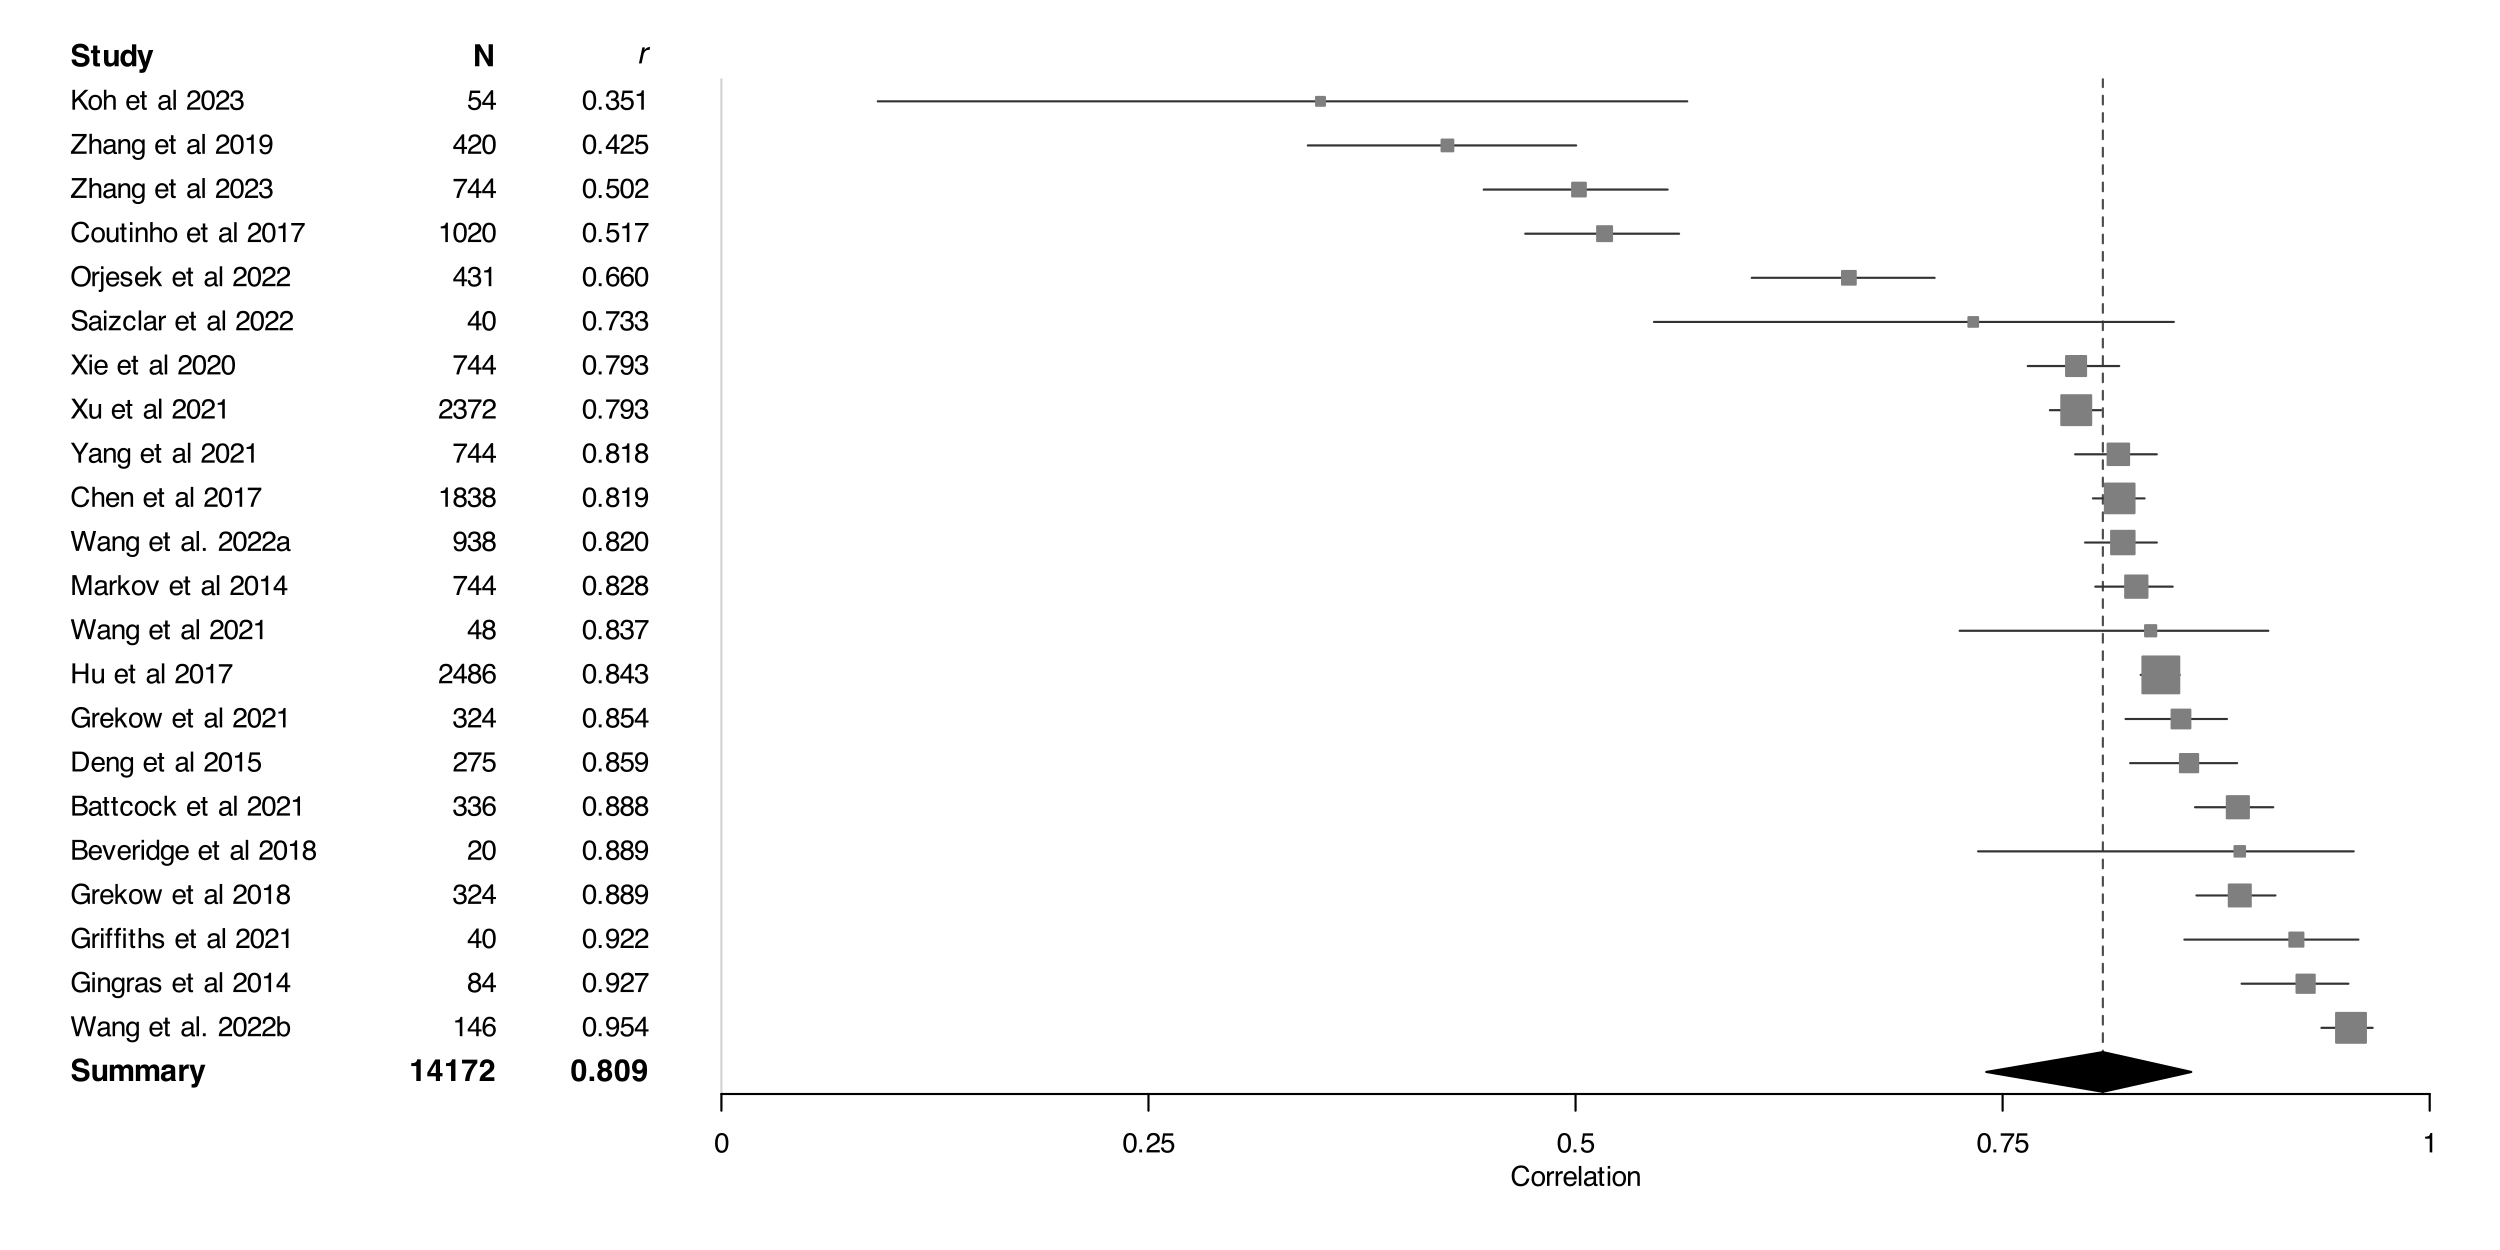 <?xml version="1.0" encoding="UTF-8"?>
<svg xmlns="http://www.w3.org/2000/svg" xmlns:xlink="http://www.w3.org/1999/xlink" width="864" height="432" viewBox="0 0 864 432">
<defs>
<g>
<g id="glyph-0-0">
<path d="M 0.797 -7.609 L 6.922 -7.609 L 6.922 0 L 0.797 0 Z M 5.969 -0.953 L 5.969 -6.656 L 1.75 -6.656 L 1.75 -0.953 Z M 5.969 -0.953 "/>
</g>
<g id="glyph-0-1">
<path d="M 3.562 -1.094 C 3.938 -1.094 4.242 -1.133 4.484 -1.219 C 4.922 -1.375 5.141 -1.672 5.141 -2.109 C 5.141 -2.359 5.031 -2.551 4.812 -2.688 C 4.594 -2.82 4.25 -2.941 3.781 -3.047 L 2.969 -3.219 C 2.176 -3.395 1.629 -3.594 1.328 -3.812 C 0.816 -4.156 0.562 -4.703 0.562 -5.453 C 0.562 -6.129 0.805 -6.691 1.297 -7.141 C 1.797 -7.598 2.523 -7.828 3.484 -7.828 C 4.285 -7.828 4.969 -7.613 5.531 -7.188 C 6.102 -6.758 6.398 -6.145 6.422 -5.344 L 4.906 -5.344 C 4.875 -5.801 4.672 -6.125 4.297 -6.312 C 4.055 -6.438 3.75 -6.5 3.375 -6.5 C 2.969 -6.5 2.641 -6.414 2.391 -6.25 C 2.148 -6.094 2.031 -5.863 2.031 -5.562 C 2.031 -5.289 2.148 -5.086 2.391 -4.953 C 2.547 -4.867 2.879 -4.766 3.391 -4.641 L 4.688 -4.328 C 5.258 -4.191 5.695 -4.008 6 -3.781 C 6.445 -3.414 6.672 -2.895 6.672 -2.219 C 6.672 -1.531 6.406 -0.953 5.875 -0.484 C 5.344 -0.023 4.594 0.203 3.625 0.203 C 2.633 0.203 1.852 -0.02 1.281 -0.469 C 0.719 -0.926 0.438 -1.551 0.438 -2.344 L 1.953 -2.344 C 2.004 -2 2.098 -1.738 2.234 -1.562 C 2.492 -1.25 2.938 -1.094 3.562 -1.094 Z M 3.562 -1.094 "/>
</g>
<g id="glyph-0-2">
<path d="M 3.266 -1.047 L 3.266 0.047 L 2.562 0.078 C 1.863 0.098 1.391 -0.02 1.141 -0.281 C 0.973 -0.445 0.891 -0.707 0.891 -1.062 L 0.891 -4.516 L 0.109 -4.516 L 0.109 -5.562 L 0.891 -5.562 L 0.891 -7.141 L 2.344 -7.141 L 2.344 -5.562 L 3.266 -5.562 L 3.266 -4.516 L 2.344 -4.516 L 2.344 -1.547 C 2.344 -1.316 2.367 -1.172 2.422 -1.109 C 2.484 -1.055 2.664 -1.031 2.969 -1.031 C 3.008 -1.031 3.055 -1.031 3.109 -1.031 C 3.16 -1.039 3.211 -1.047 3.266 -1.047 Z M 3.266 -1.047 "/>
</g>
<g id="glyph-0-3">
<path d="M 4.297 -0.797 C 4.273 -0.773 4.238 -0.723 4.188 -0.641 C 4.133 -0.555 4.066 -0.477 3.984 -0.406 C 3.754 -0.207 3.531 -0.07 3.312 0 C 3.102 0.082 2.852 0.125 2.562 0.125 C 1.738 0.125 1.18 -0.176 0.891 -0.781 C 0.723 -1.102 0.641 -1.586 0.641 -2.234 L 0.641 -5.625 L 2.156 -5.625 L 2.156 -2.234 C 2.156 -1.91 2.191 -1.672 2.266 -1.516 C 2.398 -1.223 2.66 -1.078 3.047 -1.078 C 3.555 -1.078 3.898 -1.281 4.078 -1.688 C 4.18 -1.906 4.234 -2.195 4.234 -2.562 L 4.234 -5.625 L 5.719 -5.625 L 5.719 0 L 4.297 0 Z M 4.297 -0.797 "/>
</g>
<g id="glyph-0-4">
<path d="M 5.797 -7.594 L 5.797 0 L 4.375 0 L 4.375 -0.781 C 4.164 -0.445 3.926 -0.203 3.656 -0.047 C 3.383 0.098 3.051 0.172 2.656 0.172 C 2 0.172 1.445 -0.094 1 -0.625 C 0.551 -1.156 0.328 -1.836 0.328 -2.672 C 0.328 -3.629 0.547 -4.379 0.984 -4.922 C 1.43 -5.473 2.023 -5.75 2.766 -5.75 C 3.098 -5.75 3.395 -5.676 3.656 -5.531 C 3.926 -5.383 4.145 -5.176 4.312 -4.906 L 4.312 -7.594 Z M 1.844 -2.781 C 1.844 -2.258 1.945 -1.844 2.156 -1.531 C 2.352 -1.219 2.66 -1.062 3.078 -1.062 C 3.492 -1.062 3.812 -1.211 4.031 -1.516 C 4.25 -1.828 4.359 -2.234 4.359 -2.734 C 4.359 -3.422 4.18 -3.91 3.828 -4.203 C 3.617 -4.379 3.375 -4.469 3.094 -4.469 C 2.656 -4.469 2.336 -4.305 2.141 -3.984 C 1.941 -3.66 1.844 -3.258 1.844 -2.781 Z M 1.844 -2.781 "/>
</g>
<g id="glyph-0-5">
<path d="M 2.969 -1.469 L 4.125 -5.625 L 5.688 -5.625 L 3.766 -0.094 C 3.391 0.969 3.094 1.629 2.875 1.891 C 2.664 2.148 2.234 2.281 1.578 2.281 C 1.453 2.281 1.348 2.273 1.266 2.266 C 1.191 2.266 1.07 2.258 0.906 2.25 L 0.906 1.078 L 1.094 1.094 C 1.238 1.094 1.375 1.082 1.5 1.062 C 1.633 1.051 1.75 1.016 1.844 0.953 C 1.926 0.891 2.004 0.766 2.078 0.578 C 2.148 0.398 2.18 0.289 2.172 0.25 L 0.109 -5.625 L 1.75 -5.625 Z M 2.969 -1.469 "/>
</g>
<g id="glyph-0-6">
<path d="M 3.844 -4.078 C 3.719 -4.348 3.473 -4.484 3.109 -4.484 C 2.691 -4.484 2.41 -4.348 2.266 -4.078 C 2.191 -3.922 2.156 -3.691 2.156 -3.391 L 2.156 0 L 0.656 0 L 0.656 -5.609 L 2.094 -5.609 L 2.094 -4.797 C 2.27 -5.086 2.441 -5.297 2.609 -5.422 C 2.891 -5.641 3.258 -5.75 3.719 -5.75 C 4.145 -5.75 4.488 -5.656 4.75 -5.469 C 4.969 -5.289 5.129 -5.062 5.234 -4.781 C 5.43 -5.113 5.672 -5.359 5.953 -5.516 C 6.254 -5.672 6.594 -5.75 6.969 -5.75 C 7.219 -5.75 7.461 -5.695 7.703 -5.594 C 7.941 -5.5 8.16 -5.332 8.359 -5.094 C 8.516 -4.895 8.617 -4.656 8.672 -4.375 C 8.703 -4.188 8.719 -3.91 8.719 -3.547 L 8.719 0 L 7.203 0 L 7.203 -3.578 C 7.203 -3.797 7.172 -3.973 7.109 -4.109 C 6.973 -4.367 6.734 -4.5 6.391 -4.5 C 5.984 -4.5 5.703 -4.328 5.547 -3.984 C 5.461 -3.805 5.422 -3.594 5.422 -3.344 L 5.422 0 L 3.953 0 L 3.953 -3.344 C 3.953 -3.676 3.914 -3.922 3.844 -4.078 Z M 3.844 -4.078 "/>
</g>
<g id="glyph-0-7">
<path d="M 0.891 -5.016 C 1.285 -5.504 1.957 -5.75 2.906 -5.75 C 3.52 -5.75 4.062 -5.629 4.531 -5.391 C 5.008 -5.141 5.25 -4.676 5.25 -4 L 5.25 -1.422 C 5.25 -1.242 5.254 -1.031 5.266 -0.781 C 5.273 -0.582 5.301 -0.445 5.344 -0.375 C 5.395 -0.312 5.469 -0.258 5.562 -0.219 L 5.562 0 L 3.969 0 C 3.926 -0.113 3.895 -0.219 3.875 -0.312 C 3.863 -0.414 3.852 -0.531 3.844 -0.656 C 3.633 -0.438 3.398 -0.25 3.141 -0.094 C 2.816 0.082 2.457 0.172 2.062 0.172 C 1.551 0.172 1.129 0.023 0.797 -0.266 C 0.461 -0.555 0.297 -0.969 0.297 -1.5 C 0.297 -2.188 0.566 -2.688 1.109 -3 C 1.398 -3.164 1.828 -3.285 2.391 -3.359 L 2.891 -3.422 C 3.16 -3.453 3.352 -3.492 3.469 -3.547 C 3.688 -3.641 3.797 -3.781 3.797 -3.969 C 3.797 -4.195 3.711 -4.352 3.547 -4.438 C 3.391 -4.531 3.156 -4.578 2.844 -4.578 C 2.5 -4.578 2.254 -4.488 2.109 -4.312 C 2.004 -4.188 1.938 -4.016 1.906 -3.797 L 0.484 -3.797 C 0.516 -4.285 0.648 -4.691 0.891 -5.016 Z M 1.984 -1.062 C 2.129 -0.945 2.301 -0.891 2.5 -0.891 C 2.812 -0.891 3.098 -0.984 3.359 -1.172 C 3.629 -1.359 3.77 -1.695 3.781 -2.188 L 3.781 -2.734 C 3.688 -2.672 3.594 -2.617 3.5 -2.578 C 3.406 -2.547 3.273 -2.516 3.109 -2.484 L 2.781 -2.422 C 2.477 -2.367 2.258 -2.305 2.125 -2.234 C 1.895 -2.098 1.781 -1.891 1.781 -1.609 C 1.781 -1.359 1.848 -1.176 1.984 -1.062 Z M 1.984 -1.062 "/>
</g>
<g id="glyph-0-8">
<path d="M 3.516 -4.266 C 2.922 -4.266 2.523 -4.07 2.328 -3.688 C 2.211 -3.469 2.156 -3.133 2.156 -2.688 L 2.156 0 L 0.672 0 L 0.672 -5.625 L 2.078 -5.625 L 2.078 -4.641 C 2.297 -5.016 2.492 -5.27 2.672 -5.406 C 2.941 -5.633 3.297 -5.75 3.734 -5.75 C 3.766 -5.75 3.789 -5.75 3.812 -5.75 C 3.832 -5.75 3.875 -5.75 3.938 -5.75 L 3.938 -4.234 C 3.844 -4.242 3.758 -4.25 3.688 -4.25 C 3.613 -4.258 3.555 -4.266 3.516 -4.266 Z M 3.516 -4.266 "/>
</g>
<g id="glyph-0-9">
<path d="M 6.953 0 L 5.359 0 L 2.266 -5.406 L 2.266 0 L 0.781 0 L 0.781 -7.609 L 2.438 -7.609 L 5.469 -2.297 L 5.469 -7.609 L 6.953 -7.609 Z M 6.953 0 "/>
</g>
<g id="glyph-0-10">
<path d="M 4 0 L 2.484 0 L 2.484 -5.156 L 0.734 -5.156 L 0.734 -6.156 C 1.191 -6.176 1.516 -6.207 1.703 -6.25 C 2.004 -6.312 2.242 -6.441 2.422 -6.641 C 2.555 -6.773 2.656 -6.953 2.719 -7.172 C 2.758 -7.305 2.781 -7.41 2.781 -7.484 L 4 -7.484 Z M 4 0 "/>
</g>
<g id="glyph-0-11">
<path d="M 5.531 -2.766 L 5.531 -1.609 L 4.672 -1.609 L 4.672 0 L 3.234 0 L 3.234 -1.609 L 0.281 -1.609 L 0.281 -2.891 L 3.031 -7.438 L 4.672 -7.438 L 4.672 -2.766 Z M 1.359 -2.766 L 3.234 -2.766 L 3.234 -5.984 Z M 1.359 -2.766 "/>
</g>
<g id="glyph-0-12">
<path d="M 4.656 -5.078 C 4.258 -4.516 3.93 -3.941 3.672 -3.359 C 3.461 -2.891 3.27 -2.316 3.094 -1.641 C 2.926 -0.973 2.844 -0.426 2.844 0 L 1.328 0 C 1.367 -1.344 1.805 -2.738 2.641 -4.188 C 3.18 -5.082 3.633 -5.707 4 -6.062 L 0.266 -6.062 L 0.281 -7.375 L 5.562 -7.375 L 5.562 -6.234 C 5.344 -6.016 5.039 -5.629 4.656 -5.078 Z M 4.656 -5.078 "/>
</g>
<g id="glyph-0-13">
<path d="M 3.672 -5.953 C 3.492 -6.16 3.242 -6.266 2.922 -6.266 C 2.473 -6.266 2.164 -6.098 2 -5.766 C 1.906 -5.578 1.852 -5.273 1.844 -4.859 L 0.406 -4.859 C 0.438 -5.492 0.555 -6.004 0.766 -6.391 C 1.148 -7.141 1.844 -7.516 2.844 -7.516 C 3.633 -7.516 4.266 -7.297 4.734 -6.859 C 5.203 -6.422 5.438 -5.836 5.438 -5.109 C 5.438 -4.555 5.27 -4.066 4.938 -3.641 C 4.719 -3.359 4.363 -3.039 3.875 -2.688 L 3.281 -2.266 C 2.914 -2.004 2.664 -1.816 2.531 -1.703 C 2.395 -1.586 2.281 -1.453 2.188 -1.297 L 5.453 -1.297 L 5.453 0 L 0.328 0 C 0.336 -0.531 0.453 -1.02 0.672 -1.469 C 0.879 -1.969 1.375 -2.492 2.156 -3.047 C 2.832 -3.535 3.27 -3.883 3.469 -4.094 C 3.781 -4.414 3.938 -4.773 3.938 -5.172 C 3.938 -5.484 3.848 -5.742 3.672 -5.953 Z M 3.672 -5.953 "/>
</g>
<g id="glyph-0-14">
<path d="M 2.906 0.188 C 1.957 0.188 1.289 -0.145 0.906 -0.812 C 0.52 -1.477 0.328 -2.43 0.328 -3.672 C 0.328 -4.898 0.52 -5.848 0.906 -6.516 C 1.289 -7.191 1.957 -7.531 2.906 -7.531 C 3.863 -7.531 4.535 -7.195 4.922 -6.531 C 5.297 -5.852 5.484 -4.898 5.484 -3.672 C 5.484 -2.43 5.289 -1.477 4.906 -0.812 C 4.531 -0.145 3.863 0.188 2.906 0.188 Z M 3.766 -1.703 C 3.898 -2.148 3.969 -2.805 3.969 -3.672 C 3.969 -4.566 3.898 -5.227 3.766 -5.656 C 3.629 -6.094 3.344 -6.312 2.906 -6.312 C 2.469 -6.312 2.176 -6.094 2.031 -5.656 C 1.895 -5.227 1.828 -4.566 1.828 -3.672 C 1.828 -2.805 1.895 -2.145 2.031 -1.688 C 2.176 -1.238 2.469 -1.016 2.906 -1.016 C 3.344 -1.016 3.629 -1.242 3.766 -1.703 Z M 3.766 -1.703 "/>
</g>
<g id="glyph-0-15">
<path d="M 0.656 -1.531 L 2.219 -1.531 L 2.219 0 L 0.656 0 Z M 0.656 -1.531 "/>
</g>
<g id="glyph-0-16">
<path d="M 0.922 -0.469 C 0.492 -0.906 0.281 -1.441 0.281 -2.078 C 0.281 -2.492 0.375 -2.867 0.562 -3.203 C 0.75 -3.547 1.031 -3.805 1.406 -3.984 C 1.039 -4.223 0.801 -4.484 0.688 -4.766 C 0.582 -5.047 0.531 -5.305 0.531 -5.547 C 0.531 -6.086 0.734 -6.551 1.141 -6.938 C 1.555 -7.32 2.141 -7.516 2.891 -7.516 C 3.629 -7.516 4.203 -7.32 4.609 -6.938 C 5.023 -6.551 5.234 -6.086 5.234 -5.547 C 5.234 -5.305 5.176 -5.047 5.062 -4.766 C 4.957 -4.484 4.723 -4.238 4.359 -4.031 C 4.734 -3.82 5.008 -3.547 5.188 -3.203 C 5.375 -2.867 5.469 -2.492 5.469 -2.078 C 5.469 -1.441 5.234 -0.898 4.766 -0.453 C 4.305 -0.016 3.66 0.203 2.828 0.203 C 1.984 0.203 1.348 -0.02 0.922 -0.469 Z M 1.812 -2.172 C 1.812 -1.805 1.906 -1.52 2.094 -1.312 C 2.281 -1.113 2.547 -1.016 2.891 -1.016 C 3.223 -1.016 3.484 -1.113 3.672 -1.312 C 3.867 -1.52 3.969 -1.805 3.969 -2.172 C 3.969 -2.555 3.867 -2.848 3.672 -3.047 C 3.473 -3.242 3.211 -3.344 2.891 -3.344 C 2.555 -3.344 2.289 -3.242 2.094 -3.047 C 1.906 -2.848 1.812 -2.555 1.812 -2.172 Z M 2.188 -4.719 C 2.352 -4.551 2.586 -4.469 2.891 -4.469 C 3.18 -4.469 3.41 -4.551 3.578 -4.719 C 3.742 -4.895 3.828 -5.117 3.828 -5.391 C 3.828 -5.68 3.742 -5.91 3.578 -6.078 C 3.41 -6.242 3.18 -6.328 2.891 -6.328 C 2.586 -6.328 2.352 -6.242 2.188 -6.078 C 2.02 -5.91 1.938 -5.68 1.938 -5.391 C 1.938 -5.117 2.02 -4.895 2.188 -4.719 Z M 2.188 -4.719 "/>
</g>
<g id="glyph-0-17">
<path d="M 2.75 0.219 C 2.188 0.219 1.68 0.051 1.234 -0.281 C 0.785 -0.613 0.531 -1.098 0.469 -1.734 L 1.922 -1.734 C 1.961 -1.516 2.055 -1.332 2.203 -1.188 C 2.359 -1.051 2.562 -0.984 2.812 -0.984 C 3.289 -0.984 3.629 -1.254 3.828 -1.797 C 3.93 -2.086 4 -2.52 4.031 -3.094 C 3.895 -2.926 3.754 -2.797 3.609 -2.703 C 3.328 -2.535 2.988 -2.453 2.594 -2.453 C 2 -2.453 1.469 -2.656 1 -3.062 C 0.539 -3.477 0.312 -4.07 0.312 -4.844 C 0.312 -5.645 0.539 -6.297 1 -6.797 C 1.469 -7.297 2.07 -7.547 2.812 -7.547 C 3.945 -7.547 4.727 -7.039 5.156 -6.031 C 5.395 -5.457 5.516 -4.707 5.516 -3.781 C 5.516 -2.875 5.398 -2.117 5.172 -1.516 C 4.723 -0.359 3.914 0.219 2.75 0.219 Z M 2.234 -6.094 C 1.953 -5.875 1.812 -5.504 1.812 -4.984 C 1.812 -4.535 1.898 -4.203 2.078 -3.984 C 2.254 -3.766 2.531 -3.656 2.906 -3.656 C 3.113 -3.656 3.305 -3.711 3.484 -3.828 C 3.816 -4.035 3.984 -4.406 3.984 -4.938 C 3.984 -5.352 3.883 -5.688 3.688 -5.938 C 3.488 -6.188 3.219 -6.312 2.875 -6.312 C 2.625 -6.312 2.41 -6.238 2.234 -6.094 Z M 2.234 -6.094 "/>
</g>
<g id="glyph-1-0">
<path d="M 0.312 0 L 0.312 -6.875 L 5.766 -6.875 L 5.766 0 Z M 4.906 -0.859 L 4.906 -6.016 L 1.172 -6.016 L 1.172 -0.859 Z M 4.906 -0.859 "/>
</g>
<g id="glyph-1-1">
<path d="M 0.734 -6.875 L 1.641 -6.875 L 1.641 -3.531 L 5 -6.875 L 6.281 -6.875 L 3.422 -4.109 L 6.359 0 L 5.141 0 L 2.734 -3.453 L 1.641 -2.406 L 1.641 0 L 0.734 0 Z M 0.734 -6.875 "/>
</g>
<g id="glyph-1-2">
<path d="M 2.609 -0.547 C 3.172 -0.547 3.555 -0.754 3.766 -1.172 C 3.973 -1.598 4.078 -2.07 4.078 -2.594 C 4.078 -3.062 4 -3.441 3.844 -3.734 C 3.602 -4.191 3.195 -4.422 2.625 -4.422 C 2.102 -4.422 1.723 -4.223 1.484 -3.828 C 1.254 -3.441 1.141 -2.969 1.141 -2.406 C 1.141 -1.875 1.254 -1.43 1.484 -1.078 C 1.723 -0.723 2.098 -0.547 2.609 -0.547 Z M 2.641 -5.156 C 3.285 -5.156 3.832 -4.941 4.281 -4.516 C 4.727 -4.086 4.953 -3.453 4.953 -2.609 C 4.953 -1.805 4.754 -1.141 4.359 -0.609 C 3.961 -0.078 3.352 0.188 2.531 0.188 C 1.844 0.188 1.297 -0.047 0.891 -0.516 C 0.484 -0.984 0.281 -1.613 0.281 -2.406 C 0.281 -3.238 0.492 -3.906 0.922 -4.406 C 1.348 -4.906 1.922 -5.156 2.641 -5.156 Z M 2.609 -5.141 Z M 2.609 -5.141 "/>
</g>
<g id="glyph-1-3">
<path d="M 0.625 -6.906 L 1.469 -6.906 L 1.469 -4.344 C 1.664 -4.594 1.844 -4.77 2 -4.875 C 2.27 -5.051 2.609 -5.141 3.016 -5.141 C 3.742 -5.141 4.238 -4.883 4.5 -4.375 C 4.633 -4.094 4.703 -3.707 4.703 -3.219 L 4.703 0 L 3.844 0 L 3.844 -3.156 C 3.844 -3.531 3.797 -3.801 3.703 -3.969 C 3.547 -4.25 3.258 -4.391 2.844 -4.391 C 2.488 -4.391 2.172 -4.266 1.891 -4.016 C 1.609 -3.773 1.469 -3.32 1.469 -2.656 L 1.469 0 L 0.625 0 Z M 0.625 -6.906 "/>
</g>
<g id="glyph-1-4">
</g>
<g id="glyph-1-5">
<path d="M 2.703 -5.125 C 3.055 -5.125 3.398 -5.039 3.734 -4.875 C 4.078 -4.707 4.332 -4.492 4.5 -4.234 C 4.676 -3.973 4.789 -3.676 4.844 -3.344 C 4.895 -3.113 4.922 -2.742 4.922 -2.234 L 1.234 -2.234 C 1.254 -1.723 1.375 -1.312 1.594 -1 C 1.82 -0.695 2.172 -0.547 2.641 -0.547 C 3.086 -0.547 3.441 -0.691 3.703 -0.984 C 3.848 -1.148 3.953 -1.348 4.016 -1.578 L 4.844 -1.578 C 4.82 -1.391 4.75 -1.18 4.625 -0.953 C 4.508 -0.734 4.375 -0.551 4.219 -0.406 C 3.957 -0.156 3.641 0.016 3.266 0.109 C 3.055 0.148 2.828 0.172 2.578 0.172 C 1.953 0.172 1.422 -0.051 0.984 -0.5 C 0.555 -0.957 0.344 -1.594 0.344 -2.406 C 0.344 -3.219 0.562 -3.875 1 -4.375 C 1.438 -4.875 2.004 -5.125 2.703 -5.125 Z M 4.047 -2.906 C 4.016 -3.27 3.938 -3.562 3.812 -3.781 C 3.582 -4.188 3.195 -4.391 2.656 -4.391 C 2.27 -4.391 1.941 -4.25 1.672 -3.969 C 1.41 -3.695 1.273 -3.344 1.266 -2.906 Z M 2.625 -5.141 Z M 2.625 -5.141 "/>
</g>
<g id="glyph-1-6">
<path d="M 0.781 -6.422 L 1.641 -6.422 L 1.641 -5.016 L 2.438 -5.016 L 2.438 -4.328 L 1.641 -4.328 L 1.641 -1.047 C 1.641 -0.879 1.695 -0.766 1.812 -0.703 C 1.883 -0.672 1.992 -0.656 2.141 -0.656 C 2.18 -0.656 2.223 -0.656 2.266 -0.656 C 2.316 -0.656 2.375 -0.66 2.438 -0.672 L 2.438 0 C 2.344 0.031 2.242 0.051 2.141 0.062 C 2.035 0.07 1.922 0.078 1.797 0.078 C 1.398 0.078 1.129 -0.02 0.984 -0.219 C 0.848 -0.426 0.781 -0.688 0.781 -1 L 0.781 -4.328 L 0.109 -4.328 L 0.109 -5.016 L 0.781 -5.016 Z M 0.781 -6.422 "/>
</g>
<g id="glyph-1-7">
<path d="M 1.266 -1.328 C 1.266 -1.086 1.352 -0.895 1.531 -0.75 C 1.707 -0.613 1.922 -0.547 2.172 -0.547 C 2.461 -0.547 2.75 -0.613 3.031 -0.75 C 3.5 -0.977 3.734 -1.352 3.734 -1.875 L 3.734 -2.547 C 3.629 -2.484 3.492 -2.43 3.328 -2.391 C 3.172 -2.348 3.016 -2.316 2.859 -2.297 L 2.344 -2.234 C 2.039 -2.191 1.812 -2.125 1.656 -2.031 C 1.395 -1.883 1.266 -1.648 1.266 -1.328 Z M 3.312 -3.047 C 3.5 -3.066 3.629 -3.145 3.703 -3.281 C 3.734 -3.352 3.75 -3.461 3.75 -3.609 C 3.75 -3.891 3.645 -4.094 3.438 -4.219 C 3.238 -4.352 2.945 -4.422 2.562 -4.422 C 2.125 -4.422 1.812 -4.305 1.625 -4.078 C 1.52 -3.941 1.453 -3.742 1.422 -3.484 L 0.641 -3.484 C 0.66 -4.098 0.863 -4.523 1.25 -4.766 C 1.633 -5.016 2.078 -5.141 2.578 -5.141 C 3.172 -5.141 3.656 -5.023 4.031 -4.797 C 4.395 -4.578 4.578 -4.227 4.578 -3.75 L 4.578 -0.859 C 4.578 -0.773 4.594 -0.707 4.625 -0.656 C 4.664 -0.602 4.742 -0.578 4.859 -0.578 C 4.891 -0.578 4.926 -0.578 4.969 -0.578 C 5.02 -0.578 5.07 -0.582 5.125 -0.594 L 5.125 0.016 C 5 0.055 4.898 0.082 4.828 0.094 C 4.766 0.102 4.672 0.109 4.547 0.109 C 4.254 0.109 4.047 0.004 3.922 -0.203 C 3.848 -0.305 3.797 -0.461 3.766 -0.672 C 3.598 -0.441 3.352 -0.242 3.031 -0.078 C 2.707 0.086 2.352 0.172 1.969 0.172 C 1.5 0.172 1.117 0.031 0.828 -0.25 C 0.535 -0.531 0.391 -0.883 0.391 -1.312 C 0.391 -1.781 0.531 -2.141 0.812 -2.391 C 1.102 -2.648 1.488 -2.812 1.969 -2.875 Z M 2.609 -5.141 Z M 2.609 -5.141 "/>
</g>
<g id="glyph-1-8">
<path d="M 0.641 -6.875 L 1.484 -6.875 L 1.484 0 L 0.641 0 Z M 0.641 -6.875 "/>
</g>
<g id="glyph-1-9">
<path d="M 0.297 0 C 0.328 -0.57 0.445 -1.07 0.656 -1.5 C 0.863 -1.938 1.27 -2.328 1.875 -2.672 L 2.766 -3.188 C 3.172 -3.426 3.457 -3.629 3.625 -3.797 C 3.875 -4.055 4 -4.352 4 -4.688 C 4 -5.07 3.879 -5.379 3.641 -5.609 C 3.41 -5.836 3.102 -5.953 2.719 -5.953 C 2.133 -5.953 1.734 -5.734 1.516 -5.297 C 1.398 -5.066 1.336 -4.742 1.328 -4.328 L 0.469 -4.328 C 0.477 -4.91 0.582 -5.383 0.781 -5.75 C 1.145 -6.406 1.789 -6.734 2.719 -6.734 C 3.488 -6.734 4.051 -6.523 4.406 -6.109 C 4.758 -5.691 4.938 -5.227 4.938 -4.719 C 4.938 -4.188 4.75 -3.727 4.375 -3.344 C 4.156 -3.125 3.758 -2.852 3.188 -2.531 L 2.547 -2.188 C 2.242 -2.02 2.004 -1.859 1.828 -1.703 C 1.516 -1.43 1.316 -1.129 1.234 -0.797 L 4.906 -0.797 L 4.906 0 Z M 0.297 0 "/>
</g>
<g id="glyph-1-10">
<path d="M 2.594 -6.703 C 3.457 -6.703 4.086 -6.348 4.484 -5.641 C 4.773 -5.086 4.922 -4.328 4.922 -3.359 C 4.922 -2.453 4.785 -1.695 4.516 -1.094 C 4.129 -0.238 3.488 0.188 2.594 0.188 C 1.781 0.188 1.18 -0.16 0.797 -0.859 C 0.461 -1.453 0.297 -2.238 0.297 -3.219 C 0.297 -3.977 0.395 -4.633 0.594 -5.188 C 0.957 -6.195 1.625 -6.703 2.594 -6.703 Z M 2.578 -0.578 C 3.016 -0.578 3.363 -0.77 3.625 -1.156 C 3.883 -1.551 4.016 -2.273 4.016 -3.328 C 4.016 -4.086 3.922 -4.711 3.734 -5.203 C 3.547 -5.703 3.18 -5.953 2.641 -5.953 C 2.148 -5.953 1.789 -5.719 1.562 -5.25 C 1.332 -4.781 1.219 -4.094 1.219 -3.188 C 1.219 -2.5 1.289 -1.945 1.438 -1.531 C 1.656 -0.895 2.035 -0.578 2.578 -0.578 Z M 2.578 -0.578 "/>
</g>
<g id="glyph-1-11">
<path d="M 2.484 0.188 C 1.691 0.188 1.117 -0.031 0.766 -0.469 C 0.41 -0.906 0.234 -1.438 0.234 -2.062 L 1.109 -2.062 C 1.148 -1.625 1.234 -1.305 1.359 -1.109 C 1.578 -0.754 1.969 -0.578 2.531 -0.578 C 2.977 -0.578 3.336 -0.695 3.609 -0.938 C 3.879 -1.176 4.016 -1.484 4.016 -1.859 C 4.016 -2.316 3.867 -2.641 3.578 -2.828 C 3.297 -3.016 2.906 -3.109 2.406 -3.109 C 2.352 -3.109 2.297 -3.102 2.234 -3.094 C 2.18 -3.094 2.125 -3.094 2.062 -3.094 L 2.062 -3.844 C 2.145 -3.832 2.219 -3.82 2.281 -3.812 C 2.344 -3.812 2.406 -3.812 2.469 -3.812 C 2.789 -3.812 3.051 -3.863 3.25 -3.969 C 3.602 -4.145 3.781 -4.457 3.781 -4.906 C 3.781 -5.238 3.66 -5.492 3.422 -5.672 C 3.191 -5.859 2.914 -5.953 2.594 -5.953 C 2.031 -5.953 1.645 -5.766 1.438 -5.391 C 1.312 -5.18 1.242 -4.883 1.234 -4.5 L 0.391 -4.5 C 0.391 -5 0.492 -5.426 0.703 -5.781 C 1.047 -6.406 1.648 -6.719 2.516 -6.719 C 3.191 -6.719 3.719 -6.562 4.094 -6.25 C 4.469 -5.945 4.656 -5.508 4.656 -4.938 C 4.656 -4.52 4.547 -4.188 4.328 -3.938 C 4.191 -3.781 4.016 -3.656 3.797 -3.562 C 4.148 -3.469 4.426 -3.281 4.625 -3 C 4.82 -2.719 4.922 -2.379 4.922 -1.984 C 4.922 -1.348 4.707 -0.828 4.281 -0.422 C 3.863 -0.016 3.266 0.188 2.484 0.188 Z M 2.484 0.188 "/>
</g>
<g id="glyph-1-12">
<path d="M 0.219 -0.766 L 4.438 -6.062 L 0.531 -6.062 L 0.531 -6.875 L 5.641 -6.875 L 5.641 -6.078 L 1.391 -0.812 L 5.641 -0.812 L 5.641 0 L 0.219 0 Z M 3.094 -6.875 Z M 3.094 -6.875 "/>
</g>
<g id="glyph-1-13">
<path d="M 0.625 -5.016 L 1.422 -5.016 L 1.422 -4.312 C 1.66 -4.602 1.91 -4.812 2.172 -4.938 C 2.441 -5.062 2.738 -5.125 3.062 -5.125 C 3.77 -5.125 4.25 -4.879 4.5 -4.391 C 4.633 -4.117 4.703 -3.727 4.703 -3.219 L 4.703 0 L 3.844 0 L 3.844 -3.156 C 3.844 -3.469 3.801 -3.719 3.719 -3.906 C 3.562 -4.219 3.289 -4.375 2.906 -4.375 C 2.695 -4.375 2.531 -4.352 2.406 -4.312 C 2.176 -4.238 1.973 -4.098 1.797 -3.891 C 1.66 -3.734 1.57 -3.566 1.531 -3.391 C 1.488 -3.211 1.469 -2.957 1.469 -2.625 L 1.469 0 L 0.625 0 Z M 2.594 -5.141 Z M 2.594 -5.141 "/>
</g>
<g id="glyph-1-14">
<path d="M 2.391 -5.109 C 2.785 -5.109 3.129 -5.008 3.422 -4.812 C 3.578 -4.707 3.738 -4.551 3.906 -4.344 L 3.906 -4.969 L 4.688 -4.969 L 4.688 -0.406 C 4.688 0.227 4.594 0.727 4.406 1.094 C 4.051 1.781 3.391 2.125 2.422 2.125 C 1.879 2.125 1.422 2 1.047 1.75 C 0.68 1.508 0.477 1.133 0.438 0.625 L 1.297 0.625 C 1.336 0.844 1.422 1.016 1.547 1.141 C 1.734 1.328 2.031 1.422 2.438 1.422 C 3.082 1.422 3.504 1.191 3.703 0.734 C 3.828 0.473 3.883 -0.004 3.875 -0.703 C 3.707 -0.441 3.504 -0.25 3.266 -0.125 C 3.023 0 2.711 0.062 2.328 0.062 C 1.785 0.062 1.305 -0.129 0.891 -0.516 C 0.484 -0.898 0.281 -1.539 0.281 -2.438 C 0.281 -3.27 0.484 -3.922 0.891 -4.391 C 1.305 -4.867 1.805 -5.109 2.391 -5.109 Z M 3.906 -2.531 C 3.906 -3.156 3.773 -3.613 3.516 -3.906 C 3.266 -4.207 2.941 -4.359 2.547 -4.359 C 1.953 -4.359 1.547 -4.082 1.328 -3.531 C 1.211 -3.227 1.156 -2.836 1.156 -2.359 C 1.156 -1.797 1.27 -1.363 1.5 -1.062 C 1.727 -0.77 2.035 -0.625 2.422 -0.625 C 3.023 -0.625 3.453 -0.898 3.703 -1.453 C 3.836 -1.754 3.906 -2.113 3.906 -2.531 Z M 2.484 -5.141 Z M 2.484 -5.141 "/>
</g>
<g id="glyph-1-15">
<path d="M 0.922 -4.75 L 0.922 -5.391 C 1.523 -5.453 1.945 -5.551 2.188 -5.688 C 2.426 -5.832 2.609 -6.164 2.734 -6.688 L 3.391 -6.688 L 3.391 0 L 2.5 0 L 2.5 -4.75 Z M 0.922 -4.75 "/>
</g>
<g id="glyph-1-16">
<path d="M 1.281 -1.625 C 1.301 -1.156 1.477 -0.832 1.812 -0.656 C 1.988 -0.562 2.18 -0.516 2.391 -0.516 C 2.797 -0.516 3.141 -0.68 3.422 -1.016 C 3.703 -1.348 3.906 -2.031 4.031 -3.062 C 3.844 -2.77 3.609 -2.562 3.328 -2.438 C 3.055 -2.32 2.758 -2.266 2.438 -2.266 C 1.789 -2.266 1.281 -2.461 0.906 -2.859 C 0.531 -3.266 0.344 -3.785 0.344 -4.422 C 0.344 -5.023 0.523 -5.555 0.891 -6.016 C 1.266 -6.484 1.816 -6.719 2.547 -6.719 C 3.523 -6.719 4.195 -6.273 4.562 -5.391 C 4.77 -4.91 4.875 -4.305 4.875 -3.578 C 4.875 -2.754 4.75 -2.023 4.5 -1.391 C 4.094 -0.336 3.398 0.188 2.422 0.188 C 1.766 0.188 1.266 0.016 0.922 -0.328 C 0.586 -0.672 0.422 -1.102 0.422 -1.625 Z M 2.547 -3 C 2.879 -3 3.188 -3.109 3.469 -3.328 C 3.75 -3.547 3.891 -3.93 3.891 -4.484 C 3.891 -4.973 3.766 -5.336 3.516 -5.578 C 3.266 -5.828 2.945 -5.953 2.562 -5.953 C 2.145 -5.953 1.816 -5.812 1.578 -5.531 C 1.336 -5.258 1.219 -4.891 1.219 -4.422 C 1.219 -3.984 1.32 -3.633 1.531 -3.375 C 1.75 -3.125 2.086 -3 2.547 -3 Z M 2.547 -3 "/>
</g>
<g id="glyph-1-17">
<path d="M 3.625 -7.062 C 4.5 -7.062 5.176 -6.832 5.656 -6.375 C 6.133 -5.914 6.398 -5.395 6.453 -4.812 L 5.547 -4.812 C 5.441 -5.258 5.234 -5.613 4.922 -5.875 C 4.617 -6.133 4.191 -6.266 3.641 -6.266 C 2.961 -6.266 2.414 -6.023 2 -5.547 C 1.582 -5.066 1.375 -4.336 1.375 -3.359 C 1.375 -2.547 1.562 -1.891 1.938 -1.391 C 2.312 -0.891 2.875 -0.641 3.625 -0.641 C 4.312 -0.641 4.832 -0.906 5.188 -1.438 C 5.375 -1.707 5.516 -2.07 5.609 -2.531 L 6.531 -2.531 C 6.445 -1.801 6.176 -1.191 5.719 -0.703 C 5.176 -0.117 4.441 0.172 3.516 0.172 C 2.711 0.172 2.039 -0.066 1.5 -0.547 C 0.781 -1.191 0.422 -2.18 0.422 -3.516 C 0.422 -4.523 0.691 -5.359 1.234 -6.016 C 1.805 -6.711 2.602 -7.062 3.625 -7.062 Z M 3.438 -7.062 Z M 3.438 -7.062 "/>
</g>
<g id="glyph-1-18">
<path d="M 1.469 -5.016 L 1.469 -1.688 C 1.469 -1.426 1.504 -1.219 1.578 -1.062 C 1.734 -0.758 2.016 -0.609 2.422 -0.609 C 3.004 -0.609 3.406 -0.867 3.625 -1.391 C 3.738 -1.672 3.797 -2.055 3.797 -2.547 L 3.797 -5.016 L 4.641 -5.016 L 4.641 0 L 3.844 0 L 3.844 -0.734 C 3.738 -0.547 3.602 -0.383 3.438 -0.25 C 3.113 0.008 2.723 0.141 2.266 0.141 C 1.555 0.141 1.07 -0.098 0.812 -0.578 C 0.664 -0.836 0.594 -1.18 0.594 -1.609 L 0.594 -5.016 Z M 2.625 -5.141 Z M 2.625 -5.141 "/>
</g>
<g id="glyph-1-19">
<path d="M 0.625 -5 L 1.469 -5 L 1.469 0 L 0.625 0 Z M 0.625 -6.875 L 1.469 -6.875 L 1.469 -5.922 L 0.625 -5.922 Z M 0.625 -6.875 "/>
</g>
<g id="glyph-1-20">
<path d="M 5.016 -6.594 L 5.016 -5.859 C 4.797 -5.648 4.508 -5.285 4.156 -4.766 C 3.801 -4.242 3.484 -3.688 3.203 -3.094 C 2.93 -2.508 2.727 -1.977 2.594 -1.5 C 2.5 -1.188 2.379 -0.688 2.234 0 L 1.312 0 C 1.52 -1.281 1.988 -2.555 2.719 -3.828 C 3.145 -4.566 3.594 -5.207 4.062 -5.75 L 0.344 -5.75 L 0.344 -6.594 Z M 5.016 -6.594 "/>
</g>
<g id="glyph-1-21">
<path d="M 3.703 -7.062 C 4.91 -7.062 5.812 -6.672 6.406 -5.891 C 6.852 -5.285 7.078 -4.508 7.078 -3.562 C 7.078 -2.531 6.816 -1.676 6.297 -1 C 5.68 -0.195 4.812 0.203 3.688 0.203 C 2.625 0.203 1.789 -0.145 1.188 -0.844 C 0.645 -1.52 0.375 -2.375 0.375 -3.406 C 0.375 -4.332 0.602 -5.129 1.062 -5.797 C 1.656 -6.641 2.535 -7.062 3.703 -7.062 Z M 3.797 -0.625 C 4.617 -0.625 5.211 -0.922 5.578 -1.516 C 5.941 -2.109 6.125 -2.785 6.125 -3.547 C 6.125 -4.359 5.91 -5.008 5.484 -5.5 C 5.066 -5.988 4.488 -6.234 3.75 -6.234 C 3.039 -6.234 2.461 -5.988 2.016 -5.5 C 1.566 -5.02 1.344 -4.301 1.344 -3.344 C 1.344 -2.582 1.535 -1.938 1.922 -1.406 C 2.305 -0.883 2.93 -0.625 3.797 -0.625 Z M 3.734 -7.062 Z M 3.734 -7.062 "/>
</g>
<g id="glyph-1-22">
<path d="M 0.641 -5.016 L 1.438 -5.016 L 1.438 -4.156 C 1.508 -4.32 1.672 -4.523 1.922 -4.766 C 2.18 -5.004 2.477 -5.125 2.812 -5.125 C 2.82 -5.125 2.848 -5.125 2.891 -5.125 C 2.93 -5.125 2.992 -5.117 3.078 -5.109 L 3.078 -4.219 C 3.023 -4.227 2.977 -4.234 2.938 -4.234 C 2.895 -4.234 2.852 -4.234 2.812 -4.234 C 2.383 -4.234 2.055 -4.098 1.828 -3.828 C 1.598 -3.555 1.484 -3.242 1.484 -2.891 L 1.484 0 L 0.641 0 Z M 0.641 -5.016 "/>
</g>
<g id="glyph-1-23">
<path d="M 1.469 -5.906 L 0.625 -5.906 L 0.625 -6.875 L 1.469 -6.875 Z M -0.172 1.266 C 0.203 1.254 0.426 1.223 0.5 1.172 C 0.582 1.117 0.625 0.945 0.625 0.656 L 0.625 -5 L 1.469 -5 L 1.469 0.75 C 1.469 1.113 1.406 1.383 1.281 1.562 C 1.082 1.875 0.707 2.031 0.156 2.031 C 0.125 2.031 0.082 2.023 0.031 2.016 C -0.008 2.016 -0.078 2.008 -0.172 2 Z M -0.172 1.266 "/>
</g>
<g id="glyph-1-24">
<path d="M 1.125 -1.578 C 1.145 -1.297 1.211 -1.078 1.328 -0.922 C 1.547 -0.648 1.914 -0.516 2.438 -0.516 C 2.75 -0.516 3.02 -0.582 3.25 -0.719 C 3.488 -0.852 3.609 -1.066 3.609 -1.359 C 3.609 -1.566 3.516 -1.727 3.328 -1.844 C 3.203 -1.914 2.961 -1.992 2.609 -2.078 L 1.938 -2.25 C 1.508 -2.352 1.195 -2.473 1 -2.609 C 0.633 -2.836 0.453 -3.156 0.453 -3.562 C 0.453 -4.031 0.617 -4.41 0.953 -4.703 C 1.297 -4.992 1.758 -5.141 2.344 -5.141 C 3.094 -5.141 3.641 -4.922 3.984 -4.484 C 4.191 -4.203 4.289 -3.898 4.281 -3.578 L 3.484 -3.578 C 3.473 -3.766 3.406 -3.938 3.281 -4.094 C 3.094 -4.312 2.758 -4.422 2.281 -4.422 C 1.957 -4.422 1.711 -4.359 1.547 -4.234 C 1.391 -4.117 1.312 -3.961 1.312 -3.766 C 1.312 -3.547 1.414 -3.367 1.625 -3.234 C 1.75 -3.16 1.938 -3.094 2.188 -3.031 L 2.734 -2.891 C 3.348 -2.742 3.754 -2.602 3.953 -2.469 C 4.285 -2.25 4.453 -1.91 4.453 -1.453 C 4.453 -1.004 4.281 -0.617 3.938 -0.297 C 3.602 0.023 3.086 0.188 2.391 0.188 C 1.648 0.188 1.125 0.02 0.812 -0.312 C 0.5 -0.656 0.332 -1.078 0.312 -1.578 Z M 2.359 -5.141 Z M 2.359 -5.141 "/>
</g>
<g id="glyph-1-25">
<path d="M 0.594 -6.875 L 1.406 -6.875 L 1.406 -2.891 L 3.578 -5.016 L 4.656 -5.016 L 2.734 -3.141 L 4.766 0 L 3.688 0 L 2.125 -2.531 L 1.406 -1.891 L 1.406 0 L 0.594 0 Z M 0.594 -6.875 "/>
</g>
<g id="glyph-1-26">
<path d="M 1.344 -2.219 C 1.363 -1.832 1.453 -1.516 1.609 -1.266 C 1.922 -0.805 2.469 -0.578 3.25 -0.578 C 3.602 -0.578 3.922 -0.629 4.203 -0.734 C 4.766 -0.93 5.047 -1.281 5.047 -1.781 C 5.047 -2.156 4.926 -2.422 4.688 -2.578 C 4.445 -2.734 4.078 -2.867 3.578 -2.984 L 2.641 -3.188 C 2.035 -3.332 1.602 -3.488 1.344 -3.656 C 0.906 -3.938 0.688 -4.363 0.688 -4.938 C 0.688 -5.551 0.898 -6.055 1.328 -6.453 C 1.766 -6.859 2.375 -7.062 3.156 -7.062 C 3.875 -7.062 4.484 -6.883 4.984 -6.531 C 5.492 -6.188 5.75 -5.629 5.75 -4.859 L 4.875 -4.859 C 4.82 -5.234 4.723 -5.516 4.578 -5.703 C 4.285 -6.066 3.801 -6.25 3.125 -6.25 C 2.57 -6.25 2.176 -6.133 1.938 -5.906 C 1.695 -5.676 1.578 -5.406 1.578 -5.094 C 1.578 -4.758 1.719 -4.516 2 -4.359 C 2.188 -4.254 2.602 -4.129 3.25 -3.984 L 4.219 -3.766 C 4.676 -3.66 5.035 -3.516 5.297 -3.328 C 5.734 -3.004 5.953 -2.535 5.953 -1.922 C 5.953 -1.16 5.672 -0.613 5.109 -0.281 C 4.555 0.039 3.914 0.203 3.188 0.203 C 2.332 0.203 1.66 -0.016 1.172 -0.453 C 0.691 -0.891 0.457 -1.477 0.469 -2.219 Z M 3.219 -7.062 Z M 3.219 -7.062 "/>
</g>
<g id="glyph-1-27">
<path d="M 0.25 -0.672 L 3.219 -4.266 L 0.469 -4.266 L 0.469 -5.016 L 4.359 -5.016 L 4.359 -4.328 L 1.391 -0.75 L 4.438 -0.75 L 4.438 0 L 0.25 0 Z M 2.406 -5.141 Z M 2.406 -5.141 "/>
</g>
<g id="glyph-1-28">
<path d="M 2.547 -5.156 C 3.117 -5.156 3.582 -5.02 3.938 -4.75 C 4.289 -4.477 4.504 -4.004 4.578 -3.328 L 3.75 -3.328 C 3.695 -3.641 3.582 -3.895 3.406 -4.094 C 3.227 -4.301 2.941 -4.406 2.547 -4.406 C 2.016 -4.406 1.633 -4.145 1.406 -3.625 C 1.25 -3.281 1.172 -2.859 1.172 -2.359 C 1.172 -1.859 1.273 -1.438 1.484 -1.094 C 1.703 -0.75 2.039 -0.578 2.5 -0.578 C 2.844 -0.578 3.117 -0.68 3.328 -0.891 C 3.535 -1.109 3.676 -1.406 3.75 -1.781 L 4.578 -1.781 C 4.484 -1.113 4.25 -0.625 3.875 -0.312 C 3.5 -0.008 3.02 0.141 2.438 0.141 C 1.781 0.141 1.254 -0.098 0.859 -0.578 C 0.473 -1.055 0.281 -1.656 0.281 -2.375 C 0.281 -3.25 0.492 -3.93 0.922 -4.422 C 1.348 -4.91 1.891 -5.156 2.547 -5.156 Z M 2.422 -5.141 Z M 2.422 -5.141 "/>
</g>
<g id="glyph-1-29">
<path d="M 1.328 0 L 0.203 0 L 2.656 -3.531 L 0.344 -6.875 L 1.516 -6.875 L 3.281 -4.25 L 5.016 -6.875 L 6.125 -6.875 L 3.812 -3.531 L 6.234 0 L 5.078 0 L 3.234 -2.828 Z M 1.328 0 "/>
</g>
<g id="glyph-1-30">
<path d="M 0.203 -6.875 L 1.281 -6.875 L 3.266 -3.578 L 5.234 -6.875 L 6.328 -6.875 L 3.734 -2.766 L 3.734 0 L 2.797 0 L 2.797 -2.766 Z M 3.281 -6.875 Z M 3.281 -6.875 "/>
</g>
<g id="glyph-1-31">
<path d="M 1.188 -6.875 L 2.484 -1.281 L 4.031 -6.875 L 5.047 -6.875 L 6.609 -1.281 L 7.906 -6.875 L 8.922 -6.875 L 7.109 0 L 6.141 0 L 4.547 -5.703 L 2.953 0 L 1.969 0 L 0.172 -6.875 Z M 1.188 -6.875 "/>
</g>
<g id="glyph-1-32">
<path d="M 0.812 -1.016 L 1.797 -1.016 L 1.797 0 L 0.812 0 Z M 0.812 -1.016 "/>
</g>
<g id="glyph-1-33">
<path d="M 0.703 -6.875 L 2.047 -6.875 L 4.016 -1.062 L 5.984 -6.875 L 7.297 -6.875 L 7.297 0 L 6.422 0 L 6.422 -4.062 C 6.422 -4.195 6.422 -4.426 6.422 -4.75 C 6.43 -5.082 6.438 -5.43 6.438 -5.797 L 4.469 0 L 3.547 0 L 1.578 -5.797 L 1.578 -5.594 C 1.578 -5.426 1.578 -5.172 1.578 -4.828 C 1.586 -4.484 1.594 -4.227 1.594 -4.062 L 1.594 0 L 0.703 0 Z M 0.703 -6.875 "/>
</g>
<g id="glyph-1-34">
<path d="M 1.031 -5.016 L 2.375 -0.938 L 3.766 -5.016 L 4.688 -5.016 L 2.797 0 L 1.906 0 L 0.047 -5.016 Z M 1.031 -5.016 "/>
</g>
<g id="glyph-1-35">
<path d="M 3.172 -2.375 L 3.172 -5.422 L 1.016 -2.375 Z M 3.188 0 L 3.188 -1.641 L 0.25 -1.641 L 0.25 -2.469 L 3.312 -6.734 L 4.031 -6.734 L 4.031 -2.375 L 5.016 -2.375 L 5.016 -1.641 L 4.031 -1.641 L 4.031 0 Z M 3.188 0 "/>
</g>
<g id="glyph-1-36">
<path d="M 0.75 -6.875 L 1.703 -6.875 L 1.703 -4.031 L 5.281 -4.031 L 5.281 -6.875 L 6.219 -6.875 L 6.219 0 L 5.281 0 L 5.281 -3.219 L 1.703 -3.219 L 1.703 0 L 0.75 0 Z M 0.75 -6.875 "/>
</g>
<g id="glyph-1-37">
<path d="M 3.703 -7.062 C 4.348 -7.062 4.906 -6.938 5.375 -6.688 C 6.062 -6.32 6.484 -5.691 6.641 -4.797 L 5.719 -4.797 C 5.602 -5.297 5.367 -5.66 5.016 -5.891 C 4.66 -6.117 4.219 -6.234 3.688 -6.234 C 3.039 -6.234 2.5 -5.992 2.062 -5.516 C 1.633 -5.047 1.422 -4.336 1.422 -3.391 C 1.422 -2.566 1.598 -1.898 1.953 -1.391 C 2.316 -0.879 2.906 -0.625 3.719 -0.625 C 4.332 -0.625 4.844 -0.801 5.25 -1.156 C 5.664 -1.52 5.879 -2.102 5.891 -2.906 L 3.734 -2.906 L 3.734 -3.688 L 6.75 -3.688 L 6.75 0 L 6.156 0 L 5.922 -0.891 C 5.609 -0.535 5.332 -0.289 5.094 -0.156 C 4.676 0.07 4.156 0.188 3.531 0.188 C 2.719 0.188 2.016 -0.078 1.422 -0.609 C 0.785 -1.273 0.469 -2.18 0.469 -3.328 C 0.469 -4.484 0.781 -5.398 1.406 -6.078 C 2 -6.734 2.766 -7.062 3.703 -7.062 Z M 3.547 -7.062 Z M 3.547 -7.062 "/>
</g>
<g id="glyph-1-38">
<path d="M 1 -5.016 L 1.969 -1.062 L 2.953 -5.016 L 3.891 -5.016 L 4.875 -1.094 L 5.906 -5.016 L 6.75 -5.016 L 5.297 0 L 4.422 0 L 3.391 -3.891 L 2.406 0 L 1.531 0 L 0.078 -5.016 Z M 1 -5.016 "/>
</g>
<g id="glyph-1-39">
<path d="M 3.375 -0.797 C 3.688 -0.797 3.945 -0.828 4.156 -0.891 C 4.508 -1.016 4.805 -1.25 5.047 -1.594 C 5.223 -1.875 5.352 -2.234 5.438 -2.672 C 5.488 -2.922 5.516 -3.16 5.516 -3.391 C 5.516 -4.242 5.344 -4.906 5 -5.375 C 4.664 -5.844 4.117 -6.078 3.359 -6.078 L 1.703 -6.078 L 1.703 -0.797 Z M 0.766 -6.875 L 3.562 -6.875 C 4.508 -6.875 5.242 -6.539 5.766 -5.875 C 6.223 -5.27 6.453 -4.492 6.453 -3.547 C 6.453 -2.816 6.316 -2.156 6.047 -1.562 C 5.566 -0.52 4.734 0 3.547 0 L 0.766 0 Z M 0.766 -6.875 "/>
</g>
<g id="glyph-1-40">
<path d="M 1.188 -1.703 C 1.238 -1.223 1.461 -0.895 1.859 -0.719 C 2.055 -0.625 2.285 -0.578 2.547 -0.578 C 3.047 -0.578 3.414 -0.734 3.656 -1.047 C 3.895 -1.367 4.016 -1.723 4.016 -2.109 C 4.016 -2.578 3.867 -2.938 3.578 -3.188 C 3.297 -3.445 2.957 -3.578 2.562 -3.578 C 2.27 -3.578 2.02 -3.52 1.812 -3.406 C 1.602 -3.289 1.426 -3.133 1.281 -2.938 L 0.547 -2.984 L 1.062 -6.594 L 4.547 -6.594 L 4.547 -5.781 L 1.703 -5.781 L 1.406 -3.922 C 1.562 -4.035 1.711 -4.125 1.859 -4.188 C 2.109 -4.289 2.395 -4.344 2.719 -4.344 C 3.332 -4.344 3.852 -4.141 4.281 -3.734 C 4.707 -3.336 4.922 -2.836 4.922 -2.234 C 4.922 -1.598 4.723 -1.035 4.328 -0.547 C 3.941 -0.066 3.32 0.172 2.469 0.172 C 1.914 0.172 1.43 0.02 1.016 -0.281 C 0.598 -0.594 0.363 -1.066 0.312 -1.703 Z M 1.188 -1.703 "/>
</g>
<g id="glyph-1-41">
<path d="M 3.312 -3.969 C 3.707 -3.969 4.016 -4.023 4.234 -4.141 C 4.578 -4.305 4.75 -4.613 4.75 -5.062 C 4.75 -5.508 4.566 -5.812 4.203 -5.969 C 3.992 -6.062 3.688 -6.109 3.281 -6.109 L 1.625 -6.109 L 1.625 -3.969 Z M 3.625 -0.797 C 4.195 -0.797 4.609 -0.961 4.859 -1.297 C 5.004 -1.504 5.078 -1.754 5.078 -2.047 C 5.078 -2.547 4.852 -2.891 4.406 -3.078 C 4.176 -3.172 3.863 -3.219 3.469 -3.219 L 1.625 -3.219 L 1.625 -0.797 Z M 0.703 -6.875 L 3.656 -6.875 C 4.469 -6.875 5.039 -6.633 5.375 -6.156 C 5.582 -5.875 5.688 -5.547 5.688 -5.172 C 5.688 -4.742 5.562 -4.391 5.312 -4.109 C 5.188 -3.961 5.004 -3.828 4.766 -3.703 C 5.109 -3.566 5.367 -3.414 5.547 -3.25 C 5.859 -2.945 6.016 -2.535 6.016 -2.016 C 6.016 -1.566 5.875 -1.164 5.594 -0.812 C 5.176 -0.27 4.516 0 3.609 0 L 0.703 0 Z M 0.703 -6.875 "/>
</g>
<g id="glyph-1-42">
<path d="M 1.156 -2.453 C 1.156 -1.91 1.27 -1.457 1.5 -1.094 C 1.727 -0.738 2.094 -0.562 2.594 -0.562 C 2.977 -0.562 3.297 -0.727 3.547 -1.062 C 3.805 -1.395 3.938 -1.875 3.938 -2.5 C 3.938 -3.133 3.805 -3.602 3.547 -3.906 C 3.285 -4.219 2.961 -4.375 2.578 -4.375 C 2.148 -4.375 1.805 -4.207 1.547 -3.875 C 1.285 -3.551 1.156 -3.078 1.156 -2.453 Z M 2.422 -5.109 C 2.805 -5.109 3.129 -5.023 3.391 -4.859 C 3.535 -4.766 3.703 -4.602 3.891 -4.375 L 3.891 -6.906 L 4.703 -6.906 L 4.703 0 L 3.953 0 L 3.953 -0.703 C 3.754 -0.391 3.52 -0.164 3.25 -0.031 C 2.977 0.102 2.672 0.172 2.328 0.172 C 1.766 0.172 1.281 -0.062 0.875 -0.531 C 0.469 -1 0.266 -1.625 0.266 -2.406 C 0.266 -3.133 0.445 -3.766 0.812 -4.297 C 1.188 -4.836 1.723 -5.109 2.422 -5.109 Z M 2.422 -5.109 "/>
</g>
<g id="glyph-1-43">
<path d="M 2.609 -3.891 C 2.984 -3.891 3.273 -3.992 3.484 -4.203 C 3.691 -4.41 3.797 -4.66 3.797 -4.953 C 3.797 -5.203 3.691 -5.43 3.484 -5.641 C 3.285 -5.848 2.984 -5.953 2.578 -5.953 C 2.172 -5.953 1.875 -5.848 1.688 -5.641 C 1.508 -5.43 1.422 -5.188 1.422 -4.906 C 1.422 -4.594 1.535 -4.344 1.766 -4.156 C 2.004 -3.977 2.285 -3.891 2.609 -3.891 Z M 2.656 -0.578 C 3.051 -0.578 3.375 -0.68 3.625 -0.891 C 3.883 -1.098 4.016 -1.414 4.016 -1.844 C 4.016 -2.27 3.879 -2.594 3.609 -2.812 C 3.348 -3.039 3.008 -3.156 2.594 -3.156 C 2.195 -3.156 1.867 -3.039 1.609 -2.812 C 1.359 -2.582 1.234 -2.266 1.234 -1.859 C 1.234 -1.516 1.348 -1.211 1.578 -0.953 C 1.816 -0.703 2.176 -0.578 2.656 -0.578 Z M 1.469 -3.578 C 1.227 -3.672 1.039 -3.785 0.906 -3.922 C 0.664 -4.172 0.547 -4.5 0.547 -4.906 C 0.547 -5.406 0.723 -5.832 1.078 -6.188 C 1.441 -6.551 1.957 -6.734 2.625 -6.734 C 3.27 -6.734 3.773 -6.562 4.141 -6.219 C 4.504 -5.875 4.688 -5.477 4.688 -5.031 C 4.688 -4.613 4.582 -4.273 4.375 -4.016 C 4.25 -3.867 4.062 -3.723 3.812 -3.578 C 4.094 -3.453 4.312 -3.305 4.469 -3.141 C 4.77 -2.828 4.922 -2.422 4.922 -1.922 C 4.922 -1.336 4.723 -0.836 4.328 -0.422 C 3.93 -0.016 3.367 0.188 2.641 0.188 C 1.984 0.188 1.43 0.008 0.984 -0.344 C 0.535 -0.695 0.312 -1.211 0.312 -1.891 C 0.312 -2.285 0.406 -2.625 0.594 -2.906 C 0.789 -3.195 1.082 -3.422 1.469 -3.578 Z M 1.469 -3.578 "/>
</g>
<g id="glyph-1-44">
<path d="M 0.828 -5.781 C 0.836 -6.133 0.898 -6.391 1.016 -6.547 C 1.211 -6.836 1.594 -6.984 2.156 -6.984 C 2.207 -6.984 2.258 -6.977 2.312 -6.969 C 2.375 -6.969 2.438 -6.969 2.5 -6.969 L 2.5 -6.188 C 2.414 -6.195 2.352 -6.203 2.312 -6.203 C 2.281 -6.203 2.242 -6.203 2.203 -6.203 C 1.953 -6.203 1.801 -6.133 1.75 -6 C 1.695 -5.875 1.672 -5.539 1.672 -5 L 2.5 -5 L 2.5 -4.328 L 1.656 -4.328 L 1.656 0 L 0.828 0 L 0.828 -4.328 L 0.125 -4.328 L 0.125 -5 L 0.828 -5 Z M 0.828 -5.781 "/>
</g>
<g id="glyph-1-45">
<path d="M 0.828 -5.781 C 0.836 -6.133 0.898 -6.391 1.016 -6.547 C 1.211 -6.836 1.594 -6.984 2.156 -6.984 C 2.207 -6.984 2.258 -6.977 2.312 -6.969 C 2.375 -6.969 2.438 -6.969 2.5 -6.969 L 2.5 -6.188 C 2.414 -6.195 2.352 -6.203 2.312 -6.203 C 2.281 -6.203 2.242 -6.203 2.203 -6.203 C 1.953 -6.203 1.801 -6.133 1.75 -6 C 1.695 -5.875 1.672 -5.539 1.672 -5 L 2.5 -5 L 2.5 -4.328 L 1.656 -4.328 L 1.656 0 L 0.828 0 L 0.828 -4.328 L 0.125 -4.328 L 0.125 -5 L 0.828 -5 Z M 3.312 -5.922 L 3.312 -6.875 L 4.156 -6.875 L 4.156 -5.922 Z M 3.312 -5 L 4.156 -5 L 4.156 0 L 3.312 0 Z M 3.312 -5 "/>
</g>
<g id="glyph-1-46">
<path d="M 0.547 -6.906 L 1.375 -6.906 L 1.375 -4.406 C 1.562 -4.645 1.781 -4.828 2.031 -4.953 C 2.289 -5.078 2.566 -5.141 2.859 -5.141 C 3.484 -5.141 3.988 -4.926 4.375 -4.5 C 4.77 -4.07 4.969 -3.441 4.969 -2.609 C 4.969 -1.816 4.773 -1.156 4.391 -0.625 C 4.004 -0.102 3.473 0.156 2.797 0.156 C 2.41 0.156 2.086 0.066 1.828 -0.109 C 1.672 -0.223 1.504 -0.398 1.328 -0.641 L 1.328 0 L 0.547 0 Z M 2.75 -0.578 C 3.195 -0.578 3.535 -0.758 3.766 -1.125 C 3.992 -1.488 4.109 -1.969 4.109 -2.562 C 4.109 -3.094 3.992 -3.531 3.766 -3.875 C 3.535 -4.219 3.203 -4.391 2.766 -4.391 C 2.379 -4.391 2.039 -4.25 1.75 -3.969 C 1.469 -3.688 1.328 -3.219 1.328 -2.562 C 1.328 -2.094 1.383 -1.711 1.5 -1.422 C 1.727 -0.859 2.145 -0.578 2.75 -0.578 Z M 2.75 -0.578 "/>
</g>
<g id="glyph-1-47">
<path d="M 2.812 -6.734 C 3.562 -6.734 4.082 -6.535 4.375 -6.141 C 4.664 -5.754 4.812 -5.359 4.812 -4.953 L 3.984 -4.953 C 3.93 -5.211 3.852 -5.422 3.75 -5.578 C 3.539 -5.859 3.227 -6 2.812 -6 C 2.344 -6 1.969 -5.781 1.688 -5.344 C 1.414 -4.906 1.266 -4.281 1.234 -3.469 C 1.422 -3.75 1.664 -3.961 1.969 -4.109 C 2.227 -4.234 2.523 -4.297 2.859 -4.297 C 3.422 -4.297 3.91 -4.113 4.328 -3.75 C 4.742 -3.395 4.953 -2.863 4.953 -2.156 C 4.953 -1.539 4.754 -1 4.359 -0.531 C 3.961 -0.062 3.398 0.172 2.672 0.172 C 2.047 0.172 1.504 -0.062 1.047 -0.531 C 0.586 -1.008 0.359 -1.816 0.359 -2.953 C 0.359 -3.785 0.461 -4.488 0.672 -5.062 C 1.055 -6.176 1.77 -6.734 2.812 -6.734 Z M 2.75 -0.578 C 3.188 -0.578 3.516 -0.723 3.734 -1.016 C 3.961 -1.316 4.078 -1.672 4.078 -2.078 C 4.078 -2.422 3.977 -2.75 3.781 -3.062 C 3.582 -3.375 3.223 -3.531 2.703 -3.531 C 2.336 -3.531 2.02 -3.41 1.75 -3.172 C 1.477 -2.93 1.344 -2.566 1.344 -2.078 C 1.344 -1.648 1.461 -1.289 1.703 -1 C 1.953 -0.719 2.301 -0.578 2.75 -0.578 Z M 2.75 -0.578 "/>
</g>
<g id="glyph-2-0">
<path d="M 0.344 0 L 0.344 -7.578 L 6.359 -7.578 L 6.359 0 Z M 5.406 -0.953 L 5.406 -6.625 L 1.297 -6.625 L 1.297 -0.953 Z M 5.406 -0.953 "/>
</g>
<g id="glyph-2-1">
<path d="M 1.875 -5.531 L 2.766 -5.531 L 2.562 -4.562 C 2.664 -4.75 2.883 -4.973 3.219 -5.234 C 3.562 -5.504 3.922 -5.641 4.297 -5.641 C 4.305 -5.641 4.332 -5.641 4.375 -5.641 C 4.414 -5.641 4.484 -5.633 4.578 -5.625 L 4.375 -4.641 C 4.32 -4.648 4.27 -4.656 4.219 -4.656 C 4.176 -4.664 4.129 -4.672 4.078 -4.672 C 3.609 -4.672 3.219 -4.52 2.906 -4.219 C 2.594 -3.914 2.395 -3.566 2.312 -3.172 L 1.641 0 L 0.703 0 Z M 1.875 -5.531 "/>
</g>
</g>
</defs>
<rect x="-86.4" y="-43.2" width="1036.8" height="518.4" fill="rgb(100%, 100%, 100%)" fill-opacity="1"/>
<g fill="rgb(0%, 0%, 0%)" fill-opacity="1">
<use xlink:href="#glyph-0-1" x="24.297" y="22.904"/>
<use xlink:href="#glyph-0-2" x="31.297" y="22.904"/>
<use xlink:href="#glyph-0-3" x="35.297" y="22.904"/>
<use xlink:href="#glyph-0-4" x="41.297" y="22.904"/>
<use xlink:href="#glyph-0-5" x="47.297" y="22.904"/>
</g>
<g fill="rgb(0%, 0%, 0%)" fill-opacity="1">
<use xlink:href="#glyph-1-1" x="24.297" y="37.911"/>
<use xlink:href="#glyph-1-2" x="30.297" y="37.911"/>
<use xlink:href="#glyph-1-3" x="35.297" y="37.911"/>
<use xlink:href="#glyph-1-4" x="40.297" y="37.911"/>
<use xlink:href="#glyph-1-5" x="43.297" y="37.911"/>
<use xlink:href="#glyph-1-6" x="48.297" y="37.911"/>
<use xlink:href="#glyph-1-4" x="51.297" y="37.911"/>
<use xlink:href="#glyph-1-7" x="54.297" y="37.911"/>
<use xlink:href="#glyph-1-8" x="59.297" y="37.911"/>
<use xlink:href="#glyph-1-4" x="61.297" y="37.911"/>
<use xlink:href="#glyph-1-9" x="64.297" y="37.911"/>
<use xlink:href="#glyph-1-10" x="69.297" y="37.911"/>
<use xlink:href="#glyph-1-9" x="74.297" y="37.911"/>
<use xlink:href="#glyph-1-11" x="79.297" y="37.911"/>
</g>
<g fill="rgb(0%, 0%, 0%)" fill-opacity="1">
<use xlink:href="#glyph-1-12" x="24.297" y="53.157"/>
<use xlink:href="#glyph-1-3" x="30.297" y="53.157"/>
<use xlink:href="#glyph-1-7" x="35.297" y="53.157"/>
<use xlink:href="#glyph-1-13" x="40.297" y="53.157"/>
<use xlink:href="#glyph-1-14" x="45.297" y="53.157"/>
<use xlink:href="#glyph-1-4" x="50.297" y="53.157"/>
<use xlink:href="#glyph-1-5" x="53.297" y="53.157"/>
<use xlink:href="#glyph-1-6" x="58.297" y="53.157"/>
<use xlink:href="#glyph-1-4" x="61.297" y="53.157"/>
<use xlink:href="#glyph-1-7" x="64.297" y="53.157"/>
<use xlink:href="#glyph-1-8" x="69.297" y="53.157"/>
<use xlink:href="#glyph-1-4" x="71.297" y="53.157"/>
<use xlink:href="#glyph-1-9" x="74.297" y="53.157"/>
<use xlink:href="#glyph-1-10" x="79.297" y="53.157"/>
<use xlink:href="#glyph-1-15" x="84.297" y="53.157"/>
<use xlink:href="#glyph-1-16" x="89.297" y="53.157"/>
</g>
<g fill="rgb(0%, 0%, 0%)" fill-opacity="1">
<use xlink:href="#glyph-1-12" x="24.297" y="68.407"/>
<use xlink:href="#glyph-1-3" x="30.297" y="68.407"/>
<use xlink:href="#glyph-1-7" x="35.297" y="68.407"/>
<use xlink:href="#glyph-1-13" x="40.297" y="68.407"/>
<use xlink:href="#glyph-1-14" x="45.297" y="68.407"/>
<use xlink:href="#glyph-1-4" x="50.297" y="68.407"/>
<use xlink:href="#glyph-1-5" x="53.297" y="68.407"/>
<use xlink:href="#glyph-1-6" x="58.297" y="68.407"/>
<use xlink:href="#glyph-1-4" x="61.297" y="68.407"/>
<use xlink:href="#glyph-1-7" x="64.297" y="68.407"/>
<use xlink:href="#glyph-1-8" x="69.297" y="68.407"/>
<use xlink:href="#glyph-1-4" x="71.297" y="68.407"/>
<use xlink:href="#glyph-1-9" x="74.297" y="68.407"/>
<use xlink:href="#glyph-1-10" x="79.297" y="68.407"/>
<use xlink:href="#glyph-1-9" x="84.297" y="68.407"/>
<use xlink:href="#glyph-1-11" x="89.297" y="68.407"/>
</g>
<g fill="rgb(0%, 0%, 0%)" fill-opacity="1">
<use xlink:href="#glyph-1-17" x="24.297" y="83.653"/>
<use xlink:href="#glyph-1-2" x="31.297" y="83.653"/>
<use xlink:href="#glyph-1-18" x="36.297" y="83.653"/>
<use xlink:href="#glyph-1-6" x="41.297" y="83.653"/>
<use xlink:href="#glyph-1-19" x="44.297" y="83.653"/>
<use xlink:href="#glyph-1-13" x="46.297" y="83.653"/>
<use xlink:href="#glyph-1-3" x="51.297" y="83.653"/>
<use xlink:href="#glyph-1-2" x="56.297" y="83.653"/>
<use xlink:href="#glyph-1-4" x="61.297" y="83.653"/>
<use xlink:href="#glyph-1-5" x="64.297" y="83.653"/>
<use xlink:href="#glyph-1-6" x="69.297" y="83.653"/>
<use xlink:href="#glyph-1-4" x="72.297" y="83.653"/>
<use xlink:href="#glyph-1-7" x="75.297" y="83.653"/>
<use xlink:href="#glyph-1-8" x="80.297" y="83.653"/>
<use xlink:href="#glyph-1-4" x="82.297" y="83.653"/>
<use xlink:href="#glyph-1-9" x="85.297" y="83.653"/>
<use xlink:href="#glyph-1-10" x="90.297" y="83.653"/>
<use xlink:href="#glyph-1-15" x="95.297" y="83.653"/>
<use xlink:href="#glyph-1-20" x="100.297" y="83.653"/>
</g>
<g fill="rgb(0%, 0%, 0%)" fill-opacity="1">
<use xlink:href="#glyph-1-21" x="24.297" y="98.903"/>
<use xlink:href="#glyph-1-22" x="31.297" y="98.903"/>
<use xlink:href="#glyph-1-23" x="34.297" y="98.903"/>
<use xlink:href="#glyph-1-5" x="36.297" y="98.903"/>
<use xlink:href="#glyph-1-24" x="41.297" y="98.903"/>
<use xlink:href="#glyph-1-5" x="46.297" y="98.903"/>
<use xlink:href="#glyph-1-25" x="51.297" y="98.903"/>
<use xlink:href="#glyph-1-4" x="56.297" y="98.903"/>
<use xlink:href="#glyph-1-5" x="59.297" y="98.903"/>
<use xlink:href="#glyph-1-6" x="64.297" y="98.903"/>
<use xlink:href="#glyph-1-4" x="67.297" y="98.903"/>
<use xlink:href="#glyph-1-7" x="70.297" y="98.903"/>
<use xlink:href="#glyph-1-8" x="75.297" y="98.903"/>
<use xlink:href="#glyph-1-4" x="77.297" y="98.903"/>
<use xlink:href="#glyph-1-9" x="80.297" y="98.903"/>
<use xlink:href="#glyph-1-10" x="85.297" y="98.903"/>
<use xlink:href="#glyph-1-9" x="90.297" y="98.903"/>
<use xlink:href="#glyph-1-9" x="95.297" y="98.903"/>
</g>
<g fill="rgb(0%, 0%, 0%)" fill-opacity="1">
<use xlink:href="#glyph-1-26" x="24.297" y="114.149"/>
<use xlink:href="#glyph-1-7" x="30.297" y="114.149"/>
<use xlink:href="#glyph-1-19" x="35.297" y="114.149"/>
<use xlink:href="#glyph-1-27" x="37.297" y="114.149"/>
<use xlink:href="#glyph-1-28" x="42.297" y="114.149"/>
<use xlink:href="#glyph-1-8" x="47.297" y="114.149"/>
<use xlink:href="#glyph-1-7" x="49.297" y="114.149"/>
<use xlink:href="#glyph-1-22" x="54.297" y="114.149"/>
<use xlink:href="#glyph-1-4" x="57.297" y="114.149"/>
<use xlink:href="#glyph-1-5" x="60.297" y="114.149"/>
<use xlink:href="#glyph-1-6" x="65.297" y="114.149"/>
<use xlink:href="#glyph-1-4" x="68.297" y="114.149"/>
<use xlink:href="#glyph-1-7" x="71.297" y="114.149"/>
<use xlink:href="#glyph-1-8" x="76.297" y="114.149"/>
<use xlink:href="#glyph-1-4" x="78.297" y="114.149"/>
<use xlink:href="#glyph-1-9" x="81.297" y="114.149"/>
<use xlink:href="#glyph-1-10" x="86.297" y="114.149"/>
<use xlink:href="#glyph-1-9" x="91.297" y="114.149"/>
<use xlink:href="#glyph-1-9" x="96.297" y="114.149"/>
</g>
<g fill="rgb(0%, 0%, 0%)" fill-opacity="1">
<use xlink:href="#glyph-1-29" x="24.297" y="129.396"/>
<use xlink:href="#glyph-1-19" x="30.297" y="129.396"/>
<use xlink:href="#glyph-1-5" x="32.297" y="129.396"/>
<use xlink:href="#glyph-1-4" x="37.297" y="129.396"/>
<use xlink:href="#glyph-1-5" x="40.297" y="129.396"/>
<use xlink:href="#glyph-1-6" x="45.297" y="129.396"/>
<use xlink:href="#glyph-1-4" x="48.297" y="129.396"/>
<use xlink:href="#glyph-1-7" x="51.297" y="129.396"/>
<use xlink:href="#glyph-1-8" x="56.297" y="129.396"/>
<use xlink:href="#glyph-1-4" x="58.297" y="129.396"/>
<use xlink:href="#glyph-1-9" x="61.297" y="129.396"/>
<use xlink:href="#glyph-1-10" x="66.297" y="129.396"/>
<use xlink:href="#glyph-1-9" x="71.297" y="129.396"/>
<use xlink:href="#glyph-1-10" x="76.297" y="129.396"/>
</g>
<g fill="rgb(0%, 0%, 0%)" fill-opacity="1">
<use xlink:href="#glyph-1-29" x="24.297" y="144.646"/>
<use xlink:href="#glyph-1-18" x="30.297" y="144.646"/>
<use xlink:href="#glyph-1-4" x="35.297" y="144.646"/>
<use xlink:href="#glyph-1-5" x="38.297" y="144.646"/>
<use xlink:href="#glyph-1-6" x="43.297" y="144.646"/>
<use xlink:href="#glyph-1-4" x="46.297" y="144.646"/>
<use xlink:href="#glyph-1-7" x="49.297" y="144.646"/>
<use xlink:href="#glyph-1-8" x="54.297" y="144.646"/>
<use xlink:href="#glyph-1-4" x="56.297" y="144.646"/>
<use xlink:href="#glyph-1-9" x="59.297" y="144.646"/>
<use xlink:href="#glyph-1-10" x="64.297" y="144.646"/>
<use xlink:href="#glyph-1-9" x="69.297" y="144.646"/>
<use xlink:href="#glyph-1-15" x="74.297" y="144.646"/>
</g>
<g fill="rgb(0%, 0%, 0%)" fill-opacity="1">
<use xlink:href="#glyph-1-30" x="24.297" y="159.892"/>
<use xlink:href="#glyph-1-7" x="30.297" y="159.892"/>
<use xlink:href="#glyph-1-13" x="35.297" y="159.892"/>
<use xlink:href="#glyph-1-14" x="40.297" y="159.892"/>
<use xlink:href="#glyph-1-4" x="45.297" y="159.892"/>
<use xlink:href="#glyph-1-5" x="48.297" y="159.892"/>
<use xlink:href="#glyph-1-6" x="53.297" y="159.892"/>
<use xlink:href="#glyph-1-4" x="56.297" y="159.892"/>
<use xlink:href="#glyph-1-7" x="59.297" y="159.892"/>
<use xlink:href="#glyph-1-8" x="64.297" y="159.892"/>
<use xlink:href="#glyph-1-4" x="66.297" y="159.892"/>
<use xlink:href="#glyph-1-9" x="69.297" y="159.892"/>
<use xlink:href="#glyph-1-10" x="74.297" y="159.892"/>
<use xlink:href="#glyph-1-9" x="79.297" y="159.892"/>
<use xlink:href="#glyph-1-15" x="84.297" y="159.892"/>
</g>
<g fill="rgb(0%, 0%, 0%)" fill-opacity="1">
<use xlink:href="#glyph-1-17" x="24.297" y="175.142"/>
<use xlink:href="#glyph-1-3" x="31.297" y="175.142"/>
<use xlink:href="#glyph-1-5" x="36.297" y="175.142"/>
<use xlink:href="#glyph-1-13" x="41.297" y="175.142"/>
<use xlink:href="#glyph-1-4" x="46.297" y="175.142"/>
<use xlink:href="#glyph-1-5" x="49.297" y="175.142"/>
<use xlink:href="#glyph-1-6" x="54.297" y="175.142"/>
<use xlink:href="#glyph-1-4" x="57.297" y="175.142"/>
<use xlink:href="#glyph-1-7" x="60.297" y="175.142"/>
<use xlink:href="#glyph-1-8" x="65.297" y="175.142"/>
<use xlink:href="#glyph-1-4" x="67.297" y="175.142"/>
<use xlink:href="#glyph-1-9" x="70.297" y="175.142"/>
<use xlink:href="#glyph-1-10" x="75.297" y="175.142"/>
<use xlink:href="#glyph-1-15" x="80.297" y="175.142"/>
<use xlink:href="#glyph-1-20" x="85.297" y="175.142"/>
</g>
<g fill="rgb(0%, 0%, 0%)" fill-opacity="1">
<use xlink:href="#glyph-1-31" x="24.297" y="190.388"/>
<use xlink:href="#glyph-1-7" x="33.297" y="190.388"/>
<use xlink:href="#glyph-1-13" x="38.297" y="190.388"/>
<use xlink:href="#glyph-1-14" x="43.297" y="190.388"/>
<use xlink:href="#glyph-1-4" x="48.297" y="190.388"/>
<use xlink:href="#glyph-1-5" x="51.297" y="190.388"/>
<use xlink:href="#glyph-1-6" x="56.297" y="190.388"/>
<use xlink:href="#glyph-1-4" x="59.297" y="190.388"/>
<use xlink:href="#glyph-1-7" x="62.297" y="190.388"/>
<use xlink:href="#glyph-1-8" x="67.297" y="190.388"/>
<use xlink:href="#glyph-1-32" x="69.297" y="190.388"/>
<use xlink:href="#glyph-1-4" x="72.297" y="190.388"/>
<use xlink:href="#glyph-1-9" x="75.297" y="190.388"/>
<use xlink:href="#glyph-1-10" x="80.297" y="190.388"/>
<use xlink:href="#glyph-1-9" x="85.297" y="190.388"/>
<use xlink:href="#glyph-1-9" x="90.297" y="190.388"/>
<use xlink:href="#glyph-1-7" x="95.297" y="190.388"/>
</g>
<g fill="rgb(0%, 0%, 0%)" fill-opacity="1">
<use xlink:href="#glyph-1-33" x="24.297" y="205.634"/>
<use xlink:href="#glyph-1-7" x="32.297" y="205.634"/>
<use xlink:href="#glyph-1-22" x="37.297" y="205.634"/>
<use xlink:href="#glyph-1-25" x="40.297" y="205.634"/>
<use xlink:href="#glyph-1-2" x="45.297" y="205.634"/>
<use xlink:href="#glyph-1-34" x="50.297" y="205.634"/>
<use xlink:href="#glyph-1-4" x="55.297" y="205.634"/>
<use xlink:href="#glyph-1-5" x="58.297" y="205.634"/>
<use xlink:href="#glyph-1-6" x="63.297" y="205.634"/>
<use xlink:href="#glyph-1-4" x="66.297" y="205.634"/>
<use xlink:href="#glyph-1-7" x="69.297" y="205.634"/>
<use xlink:href="#glyph-1-8" x="74.297" y="205.634"/>
<use xlink:href="#glyph-1-4" x="76.297" y="205.634"/>
<use xlink:href="#glyph-1-9" x="79.297" y="205.634"/>
<use xlink:href="#glyph-1-10" x="84.297" y="205.634"/>
<use xlink:href="#glyph-1-15" x="89.297" y="205.634"/>
<use xlink:href="#glyph-1-35" x="94.297" y="205.634"/>
</g>
<g fill="rgb(0%, 0%, 0%)" fill-opacity="1">
<use xlink:href="#glyph-1-31" x="24.297" y="220.884"/>
<use xlink:href="#glyph-1-7" x="33.297" y="220.884"/>
<use xlink:href="#glyph-1-13" x="38.297" y="220.884"/>
<use xlink:href="#glyph-1-14" x="43.297" y="220.884"/>
<use xlink:href="#glyph-1-4" x="48.297" y="220.884"/>
<use xlink:href="#glyph-1-5" x="51.297" y="220.884"/>
<use xlink:href="#glyph-1-6" x="56.297" y="220.884"/>
<use xlink:href="#glyph-1-4" x="59.297" y="220.884"/>
<use xlink:href="#glyph-1-7" x="62.297" y="220.884"/>
<use xlink:href="#glyph-1-8" x="67.297" y="220.884"/>
<use xlink:href="#glyph-1-4" x="69.297" y="220.884"/>
<use xlink:href="#glyph-1-9" x="72.297" y="220.884"/>
<use xlink:href="#glyph-1-10" x="77.297" y="220.884"/>
<use xlink:href="#glyph-1-9" x="82.297" y="220.884"/>
<use xlink:href="#glyph-1-15" x="87.297" y="220.884"/>
</g>
<g fill="rgb(0%, 0%, 0%)" fill-opacity="1">
<use xlink:href="#glyph-1-36" x="24.297" y="236.13"/>
<use xlink:href="#glyph-1-18" x="31.297" y="236.13"/>
<use xlink:href="#glyph-1-4" x="36.297" y="236.13"/>
<use xlink:href="#glyph-1-5" x="39.297" y="236.13"/>
<use xlink:href="#glyph-1-6" x="44.297" y="236.13"/>
<use xlink:href="#glyph-1-4" x="47.297" y="236.13"/>
<use xlink:href="#glyph-1-7" x="50.297" y="236.13"/>
<use xlink:href="#glyph-1-8" x="55.297" y="236.13"/>
<use xlink:href="#glyph-1-4" x="57.297" y="236.13"/>
<use xlink:href="#glyph-1-9" x="60.297" y="236.13"/>
<use xlink:href="#glyph-1-10" x="65.297" y="236.13"/>
<use xlink:href="#glyph-1-15" x="70.297" y="236.13"/>
<use xlink:href="#glyph-1-20" x="75.297" y="236.13"/>
</g>
<g fill="rgb(0%, 0%, 0%)" fill-opacity="1">
<use xlink:href="#glyph-1-37" x="24.297" y="251.38"/>
<use xlink:href="#glyph-1-22" x="31.297" y="251.38"/>
<use xlink:href="#glyph-1-5" x="34.297" y="251.38"/>
<use xlink:href="#glyph-1-25" x="39.297" y="251.38"/>
<use xlink:href="#glyph-1-2" x="44.297" y="251.38"/>
<use xlink:href="#glyph-1-38" x="49.297" y="251.38"/>
<use xlink:href="#glyph-1-4" x="56.297" y="251.38"/>
<use xlink:href="#glyph-1-5" x="59.297" y="251.38"/>
<use xlink:href="#glyph-1-6" x="64.297" y="251.38"/>
<use xlink:href="#glyph-1-4" x="67.297" y="251.38"/>
<use xlink:href="#glyph-1-7" x="70.297" y="251.38"/>
<use xlink:href="#glyph-1-8" x="75.297" y="251.38"/>
<use xlink:href="#glyph-1-4" x="77.297" y="251.38"/>
<use xlink:href="#glyph-1-9" x="80.297" y="251.38"/>
<use xlink:href="#glyph-1-10" x="85.297" y="251.38"/>
<use xlink:href="#glyph-1-9" x="90.297" y="251.38"/>
<use xlink:href="#glyph-1-15" x="95.297" y="251.38"/>
</g>
<g fill="rgb(0%, 0%, 0%)" fill-opacity="1">
<use xlink:href="#glyph-1-39" x="24.297" y="266.626"/>
<use xlink:href="#glyph-1-5" x="31.297" y="266.626"/>
<use xlink:href="#glyph-1-13" x="36.297" y="266.626"/>
<use xlink:href="#glyph-1-14" x="41.297" y="266.626"/>
<use xlink:href="#glyph-1-4" x="46.297" y="266.626"/>
<use xlink:href="#glyph-1-5" x="49.297" y="266.626"/>
<use xlink:href="#glyph-1-6" x="54.297" y="266.626"/>
<use xlink:href="#glyph-1-4" x="57.297" y="266.626"/>
<use xlink:href="#glyph-1-7" x="60.297" y="266.626"/>
<use xlink:href="#glyph-1-8" x="65.297" y="266.626"/>
<use xlink:href="#glyph-1-4" x="67.297" y="266.626"/>
<use xlink:href="#glyph-1-9" x="70.297" y="266.626"/>
<use xlink:href="#glyph-1-10" x="75.297" y="266.626"/>
<use xlink:href="#glyph-1-15" x="80.297" y="266.626"/>
<use xlink:href="#glyph-1-40" x="85.297" y="266.626"/>
</g>
<g fill="rgb(0%, 0%, 0%)" fill-opacity="1">
<use xlink:href="#glyph-1-41" x="24.297" y="281.872"/>
<use xlink:href="#glyph-1-7" x="30.297" y="281.872"/>
<use xlink:href="#glyph-1-6" x="35.297" y="281.872"/>
<use xlink:href="#glyph-1-6" x="38.297" y="281.872"/>
<use xlink:href="#glyph-1-28" x="41.297" y="281.872"/>
<use xlink:href="#glyph-1-2" x="46.297" y="281.872"/>
<use xlink:href="#glyph-1-28" x="51.297" y="281.872"/>
<use xlink:href="#glyph-1-25" x="56.297" y="281.872"/>
<use xlink:href="#glyph-1-4" x="61.297" y="281.872"/>
<use xlink:href="#glyph-1-5" x="64.297" y="281.872"/>
<use xlink:href="#glyph-1-6" x="69.297" y="281.872"/>
<use xlink:href="#glyph-1-4" x="72.297" y="281.872"/>
<use xlink:href="#glyph-1-7" x="75.297" y="281.872"/>
<use xlink:href="#glyph-1-8" x="80.297" y="281.872"/>
<use xlink:href="#glyph-1-4" x="82.297" y="281.872"/>
<use xlink:href="#glyph-1-9" x="85.297" y="281.872"/>
<use xlink:href="#glyph-1-10" x="90.297" y="281.872"/>
<use xlink:href="#glyph-1-9" x="95.297" y="281.872"/>
<use xlink:href="#glyph-1-15" x="100.297" y="281.872"/>
</g>
<g fill="rgb(0%, 0%, 0%)" fill-opacity="1">
<use xlink:href="#glyph-1-41" x="24.297" y="297.122"/>
<use xlink:href="#glyph-1-5" x="30.297" y="297.122"/>
<use xlink:href="#glyph-1-34" x="35.297" y="297.122"/>
<use xlink:href="#glyph-1-5" x="40.297" y="297.122"/>
<use xlink:href="#glyph-1-22" x="45.297" y="297.122"/>
<use xlink:href="#glyph-1-19" x="48.297" y="297.122"/>
<use xlink:href="#glyph-1-42" x="50.297" y="297.122"/>
<use xlink:href="#glyph-1-14" x="55.297" y="297.122"/>
<use xlink:href="#glyph-1-5" x="60.297" y="297.122"/>
<use xlink:href="#glyph-1-4" x="65.297" y="297.122"/>
<use xlink:href="#glyph-1-5" x="68.297" y="297.122"/>
<use xlink:href="#glyph-1-6" x="73.297" y="297.122"/>
<use xlink:href="#glyph-1-4" x="76.297" y="297.122"/>
<use xlink:href="#glyph-1-7" x="79.297" y="297.122"/>
<use xlink:href="#glyph-1-8" x="84.297" y="297.122"/>
<use xlink:href="#glyph-1-4" x="86.297" y="297.122"/>
<use xlink:href="#glyph-1-9" x="89.297" y="297.122"/>
<use xlink:href="#glyph-1-10" x="94.297" y="297.122"/>
<use xlink:href="#glyph-1-15" x="99.297" y="297.122"/>
<use xlink:href="#glyph-1-43" x="104.297" y="297.122"/>
</g>
<g fill="rgb(0%, 0%, 0%)" fill-opacity="1">
<use xlink:href="#glyph-1-37" x="24.297" y="312.368"/>
<use xlink:href="#glyph-1-22" x="31.297" y="312.368"/>
<use xlink:href="#glyph-1-5" x="34.297" y="312.368"/>
<use xlink:href="#glyph-1-25" x="39.297" y="312.368"/>
<use xlink:href="#glyph-1-2" x="44.297" y="312.368"/>
<use xlink:href="#glyph-1-38" x="49.297" y="312.368"/>
<use xlink:href="#glyph-1-4" x="56.297" y="312.368"/>
<use xlink:href="#glyph-1-5" x="59.297" y="312.368"/>
<use xlink:href="#glyph-1-6" x="64.297" y="312.368"/>
<use xlink:href="#glyph-1-4" x="67.297" y="312.368"/>
<use xlink:href="#glyph-1-7" x="70.297" y="312.368"/>
<use xlink:href="#glyph-1-8" x="75.297" y="312.368"/>
<use xlink:href="#glyph-1-4" x="77.297" y="312.368"/>
<use xlink:href="#glyph-1-9" x="80.297" y="312.368"/>
<use xlink:href="#glyph-1-10" x="85.297" y="312.368"/>
<use xlink:href="#glyph-1-15" x="90.297" y="312.368"/>
<use xlink:href="#glyph-1-43" x="95.297" y="312.368"/>
</g>
<g fill="rgb(0%, 0%, 0%)" fill-opacity="1">
<use xlink:href="#glyph-1-37" x="24.297" y="327.618"/>
<use xlink:href="#glyph-1-22" x="31.297" y="327.618"/>
<use xlink:href="#glyph-1-19" x="34.297" y="327.618"/>
<use xlink:href="#glyph-1-44" x="36.297" y="327.618"/>
<use xlink:href="#glyph-1-45" x="39.297" y="327.618"/>
<use xlink:href="#glyph-1-6" x="44.297" y="327.618"/>
<use xlink:href="#glyph-1-3" x="47.297" y="327.618"/>
<use xlink:href="#glyph-1-24" x="52.297" y="327.618"/>
<use xlink:href="#glyph-1-4" x="57.297" y="327.618"/>
<use xlink:href="#glyph-1-5" x="60.297" y="327.618"/>
<use xlink:href="#glyph-1-6" x="65.297" y="327.618"/>
<use xlink:href="#glyph-1-4" x="68.297" y="327.618"/>
<use xlink:href="#glyph-1-7" x="71.297" y="327.618"/>
<use xlink:href="#glyph-1-8" x="76.297" y="327.618"/>
<use xlink:href="#glyph-1-4" x="78.297" y="327.618"/>
<use xlink:href="#glyph-1-9" x="81.297" y="327.618"/>
<use xlink:href="#glyph-1-10" x="86.297" y="327.618"/>
<use xlink:href="#glyph-1-9" x="91.297" y="327.618"/>
<use xlink:href="#glyph-1-15" x="96.297" y="327.618"/>
</g>
<g fill="rgb(0%, 0%, 0%)" fill-opacity="1">
<use xlink:href="#glyph-1-37" x="24.297" y="342.864"/>
<use xlink:href="#glyph-1-19" x="31.297" y="342.864"/>
<use xlink:href="#glyph-1-13" x="33.297" y="342.864"/>
<use xlink:href="#glyph-1-14" x="38.297" y="342.864"/>
<use xlink:href="#glyph-1-22" x="43.297" y="342.864"/>
<use xlink:href="#glyph-1-7" x="46.297" y="342.864"/>
<use xlink:href="#glyph-1-24" x="51.297" y="342.864"/>
<use xlink:href="#glyph-1-4" x="56.297" y="342.864"/>
<use xlink:href="#glyph-1-5" x="59.297" y="342.864"/>
<use xlink:href="#glyph-1-6" x="64.297" y="342.864"/>
<use xlink:href="#glyph-1-4" x="67.297" y="342.864"/>
<use xlink:href="#glyph-1-7" x="70.297" y="342.864"/>
<use xlink:href="#glyph-1-8" x="75.297" y="342.864"/>
<use xlink:href="#glyph-1-4" x="77.297" y="342.864"/>
<use xlink:href="#glyph-1-9" x="80.297" y="342.864"/>
<use xlink:href="#glyph-1-10" x="85.297" y="342.864"/>
<use xlink:href="#glyph-1-15" x="90.297" y="342.864"/>
<use xlink:href="#glyph-1-35" x="95.297" y="342.864"/>
</g>
<g fill="rgb(0%, 0%, 0%)" fill-opacity="1">
<use xlink:href="#glyph-1-31" x="24.297" y="358.11"/>
<use xlink:href="#glyph-1-7" x="33.297" y="358.11"/>
<use xlink:href="#glyph-1-13" x="38.297" y="358.11"/>
<use xlink:href="#glyph-1-14" x="43.297" y="358.11"/>
<use xlink:href="#glyph-1-4" x="48.297" y="358.11"/>
<use xlink:href="#glyph-1-5" x="51.297" y="358.11"/>
<use xlink:href="#glyph-1-6" x="56.297" y="358.11"/>
<use xlink:href="#glyph-1-4" x="59.297" y="358.11"/>
<use xlink:href="#glyph-1-7" x="62.297" y="358.11"/>
<use xlink:href="#glyph-1-8" x="67.297" y="358.11"/>
<use xlink:href="#glyph-1-32" x="69.297" y="358.11"/>
<use xlink:href="#glyph-1-4" x="72.297" y="358.11"/>
<use xlink:href="#glyph-1-9" x="75.297" y="358.11"/>
<use xlink:href="#glyph-1-10" x="80.297" y="358.11"/>
<use xlink:href="#glyph-1-9" x="85.297" y="358.11"/>
<use xlink:href="#glyph-1-9" x="90.297" y="358.11"/>
<use xlink:href="#glyph-1-46" x="95.297" y="358.11"/>
</g>
<g fill="rgb(0%, 0%, 0%)" fill-opacity="1">
<use xlink:href="#glyph-0-1" x="24.297" y="373.6"/>
<use xlink:href="#glyph-0-3" x="31.297" y="373.6"/>
<use xlink:href="#glyph-0-6" x="37.297" y="373.6"/>
<use xlink:href="#glyph-0-6" x="46.297" y="373.6"/>
<use xlink:href="#glyph-0-7" x="55.297" y="373.6"/>
<use xlink:href="#glyph-0-8" x="61.297" y="373.6"/>
<use xlink:href="#glyph-0-5" x="65.297" y="373.6"/>
</g>
<g fill="rgb(0%, 0%, 0%)" fill-opacity="1">
<use xlink:href="#glyph-0-9" x="163.398" y="22.904"/>
</g>
<g fill="rgb(0%, 0%, 0%)" fill-opacity="1">
<use xlink:href="#glyph-1-40" x="161.398" y="37.911"/>
<use xlink:href="#glyph-1-35" x="166.398" y="37.911"/>
</g>
<g fill="rgb(0%, 0%, 0%)" fill-opacity="1">
<use xlink:href="#glyph-1-35" x="156.398" y="53.157"/>
<use xlink:href="#glyph-1-9" x="161.398" y="53.157"/>
<use xlink:href="#glyph-1-10" x="166.398" y="53.157"/>
</g>
<g fill="rgb(0%, 0%, 0%)" fill-opacity="1">
<use xlink:href="#glyph-1-20" x="156.398" y="68.407"/>
<use xlink:href="#glyph-1-35" x="161.398" y="68.407"/>
<use xlink:href="#glyph-1-35" x="166.398" y="68.407"/>
</g>
<g fill="rgb(0%, 0%, 0%)" fill-opacity="1">
<use xlink:href="#glyph-1-15" x="151.398" y="83.653"/>
<use xlink:href="#glyph-1-10" x="156.398" y="83.653"/>
<use xlink:href="#glyph-1-9" x="161.398" y="83.653"/>
<use xlink:href="#glyph-1-10" x="166.398" y="83.653"/>
</g>
<g fill="rgb(0%, 0%, 0%)" fill-opacity="1">
<use xlink:href="#glyph-1-35" x="156.398" y="98.903"/>
<use xlink:href="#glyph-1-11" x="161.398" y="98.903"/>
<use xlink:href="#glyph-1-15" x="166.398" y="98.903"/>
</g>
<g fill="rgb(0%, 0%, 0%)" fill-opacity="1">
<use xlink:href="#glyph-1-35" x="161.398" y="114.149"/>
<use xlink:href="#glyph-1-10" x="166.398" y="114.149"/>
</g>
<g fill="rgb(0%, 0%, 0%)" fill-opacity="1">
<use xlink:href="#glyph-1-20" x="156.398" y="129.396"/>
<use xlink:href="#glyph-1-35" x="161.398" y="129.396"/>
<use xlink:href="#glyph-1-35" x="166.398" y="129.396"/>
</g>
<g fill="rgb(0%, 0%, 0%)" fill-opacity="1">
<use xlink:href="#glyph-1-9" x="151.398" y="144.646"/>
<use xlink:href="#glyph-1-11" x="156.398" y="144.646"/>
<use xlink:href="#glyph-1-20" x="161.398" y="144.646"/>
<use xlink:href="#glyph-1-9" x="166.398" y="144.646"/>
</g>
<g fill="rgb(0%, 0%, 0%)" fill-opacity="1">
<use xlink:href="#glyph-1-20" x="156.398" y="159.892"/>
<use xlink:href="#glyph-1-35" x="161.398" y="159.892"/>
<use xlink:href="#glyph-1-35" x="166.398" y="159.892"/>
</g>
<g fill="rgb(0%, 0%, 0%)" fill-opacity="1">
<use xlink:href="#glyph-1-15" x="151.398" y="175.142"/>
<use xlink:href="#glyph-1-43" x="156.398" y="175.142"/>
<use xlink:href="#glyph-1-11" x="161.398" y="175.142"/>
<use xlink:href="#glyph-1-43" x="166.398" y="175.142"/>
</g>
<g fill="rgb(0%, 0%, 0%)" fill-opacity="1">
<use xlink:href="#glyph-1-16" x="156.398" y="190.388"/>
<use xlink:href="#glyph-1-11" x="161.398" y="190.388"/>
<use xlink:href="#glyph-1-43" x="166.398" y="190.388"/>
</g>
<g fill="rgb(0%, 0%, 0%)" fill-opacity="1">
<use xlink:href="#glyph-1-20" x="156.398" y="205.634"/>
<use xlink:href="#glyph-1-35" x="161.398" y="205.634"/>
<use xlink:href="#glyph-1-35" x="166.398" y="205.634"/>
</g>
<g fill="rgb(0%, 0%, 0%)" fill-opacity="1">
<use xlink:href="#glyph-1-35" x="161.398" y="220.884"/>
<use xlink:href="#glyph-1-43" x="166.398" y="220.884"/>
</g>
<g fill="rgb(0%, 0%, 0%)" fill-opacity="1">
<use xlink:href="#glyph-1-9" x="151.398" y="236.13"/>
<use xlink:href="#glyph-1-35" x="156.398" y="236.13"/>
<use xlink:href="#glyph-1-43" x="161.398" y="236.13"/>
<use xlink:href="#glyph-1-47" x="166.398" y="236.13"/>
</g>
<g fill="rgb(0%, 0%, 0%)" fill-opacity="1">
<use xlink:href="#glyph-1-11" x="156.398" y="251.38"/>
<use xlink:href="#glyph-1-9" x="161.398" y="251.38"/>
<use xlink:href="#glyph-1-35" x="166.398" y="251.38"/>
</g>
<g fill="rgb(0%, 0%, 0%)" fill-opacity="1">
<use xlink:href="#glyph-1-9" x="156.398" y="266.626"/>
<use xlink:href="#glyph-1-20" x="161.398" y="266.626"/>
<use xlink:href="#glyph-1-40" x="166.398" y="266.626"/>
</g>
<g fill="rgb(0%, 0%, 0%)" fill-opacity="1">
<use xlink:href="#glyph-1-11" x="156.398" y="281.872"/>
<use xlink:href="#glyph-1-11" x="161.398" y="281.872"/>
<use xlink:href="#glyph-1-47" x="166.398" y="281.872"/>
</g>
<g fill="rgb(0%, 0%, 0%)" fill-opacity="1">
<use xlink:href="#glyph-1-9" x="161.398" y="297.122"/>
<use xlink:href="#glyph-1-10" x="166.398" y="297.122"/>
</g>
<g fill="rgb(0%, 0%, 0%)" fill-opacity="1">
<use xlink:href="#glyph-1-11" x="156.398" y="312.368"/>
<use xlink:href="#glyph-1-9" x="161.398" y="312.368"/>
<use xlink:href="#glyph-1-35" x="166.398" y="312.368"/>
</g>
<g fill="rgb(0%, 0%, 0%)" fill-opacity="1">
<use xlink:href="#glyph-1-35" x="161.398" y="327.618"/>
<use xlink:href="#glyph-1-10" x="166.398" y="327.618"/>
</g>
<g fill="rgb(0%, 0%, 0%)" fill-opacity="1">
<use xlink:href="#glyph-1-43" x="161.398" y="342.864"/>
<use xlink:href="#glyph-1-35" x="166.398" y="342.864"/>
</g>
<g fill="rgb(0%, 0%, 0%)" fill-opacity="1">
<use xlink:href="#glyph-1-15" x="156.398" y="358.11"/>
<use xlink:href="#glyph-1-35" x="161.398" y="358.11"/>
<use xlink:href="#glyph-1-47" x="166.398" y="358.11"/>
</g>
<g fill="rgb(0%, 0%, 0%)" fill-opacity="1">
<use xlink:href="#glyph-0-10" x="141.398" y="373.6"/>
<use xlink:href="#glyph-0-11" x="147.398" y="373.6"/>
<use xlink:href="#glyph-0-10" x="153.398" y="373.6"/>
<use xlink:href="#glyph-0-12" x="159.398" y="373.6"/>
<use xlink:href="#glyph-0-13" x="165.398" y="373.6"/>
</g>
<g fill="rgb(0%, 0%, 0%)" fill-opacity="1">
<use xlink:href="#glyph-2-1" x="220.117" y="21.904"/>
</g>
<g fill="rgb(0%, 0%, 0%)" fill-opacity="1">
<use xlink:href="#glyph-1-10" x="201.117" y="37.911"/>
<use xlink:href="#glyph-1-32" x="206.117" y="37.911"/>
<use xlink:href="#glyph-1-11" x="209.117" y="37.911"/>
<use xlink:href="#glyph-1-40" x="214.117" y="37.911"/>
<use xlink:href="#glyph-1-15" x="219.117" y="37.911"/>
</g>
<g fill="rgb(0%, 0%, 0%)" fill-opacity="1">
<use xlink:href="#glyph-1-10" x="201.117" y="53.157"/>
<use xlink:href="#glyph-1-32" x="206.117" y="53.157"/>
<use xlink:href="#glyph-1-35" x="209.117" y="53.157"/>
<use xlink:href="#glyph-1-9" x="214.117" y="53.157"/>
<use xlink:href="#glyph-1-40" x="219.117" y="53.157"/>
</g>
<g fill="rgb(0%, 0%, 0%)" fill-opacity="1">
<use xlink:href="#glyph-1-10" x="201.117" y="68.407"/>
<use xlink:href="#glyph-1-32" x="206.117" y="68.407"/>
<use xlink:href="#glyph-1-40" x="209.117" y="68.407"/>
<use xlink:href="#glyph-1-10" x="214.117" y="68.407"/>
<use xlink:href="#glyph-1-9" x="219.117" y="68.407"/>
</g>
<g fill="rgb(0%, 0%, 0%)" fill-opacity="1">
<use xlink:href="#glyph-1-10" x="201.117" y="83.653"/>
<use xlink:href="#glyph-1-32" x="206.117" y="83.653"/>
<use xlink:href="#glyph-1-40" x="209.117" y="83.653"/>
<use xlink:href="#glyph-1-15" x="214.117" y="83.653"/>
<use xlink:href="#glyph-1-20" x="219.117" y="83.653"/>
</g>
<g fill="rgb(0%, 0%, 0%)" fill-opacity="1">
<use xlink:href="#glyph-1-10" x="201.117" y="98.903"/>
<use xlink:href="#glyph-1-32" x="206.117" y="98.903"/>
<use xlink:href="#glyph-1-47" x="209.117" y="98.903"/>
<use xlink:href="#glyph-1-47" x="214.117" y="98.903"/>
<use xlink:href="#glyph-1-10" x="219.117" y="98.903"/>
</g>
<g fill="rgb(0%, 0%, 0%)" fill-opacity="1">
<use xlink:href="#glyph-1-10" x="201.117" y="114.149"/>
<use xlink:href="#glyph-1-32" x="206.117" y="114.149"/>
<use xlink:href="#glyph-1-20" x="209.117" y="114.149"/>
<use xlink:href="#glyph-1-11" x="214.117" y="114.149"/>
<use xlink:href="#glyph-1-11" x="219.117" y="114.149"/>
</g>
<g fill="rgb(0%, 0%, 0%)" fill-opacity="1">
<use xlink:href="#glyph-1-10" x="201.117" y="129.396"/>
<use xlink:href="#glyph-1-32" x="206.117" y="129.396"/>
<use xlink:href="#glyph-1-20" x="209.117" y="129.396"/>
<use xlink:href="#glyph-1-16" x="214.117" y="129.396"/>
<use xlink:href="#glyph-1-11" x="219.117" y="129.396"/>
</g>
<g fill="rgb(0%, 0%, 0%)" fill-opacity="1">
<use xlink:href="#glyph-1-10" x="201.117" y="144.646"/>
<use xlink:href="#glyph-1-32" x="206.117" y="144.646"/>
<use xlink:href="#glyph-1-20" x="209.117" y="144.646"/>
<use xlink:href="#glyph-1-16" x="214.117" y="144.646"/>
<use xlink:href="#glyph-1-11" x="219.117" y="144.646"/>
</g>
<g fill="rgb(0%, 0%, 0%)" fill-opacity="1">
<use xlink:href="#glyph-1-10" x="201.117" y="159.892"/>
<use xlink:href="#glyph-1-32" x="206.117" y="159.892"/>
<use xlink:href="#glyph-1-43" x="209.117" y="159.892"/>
<use xlink:href="#glyph-1-15" x="214.117" y="159.892"/>
<use xlink:href="#glyph-1-43" x="219.117" y="159.892"/>
</g>
<g fill="rgb(0%, 0%, 0%)" fill-opacity="1">
<use xlink:href="#glyph-1-10" x="201.117" y="175.142"/>
<use xlink:href="#glyph-1-32" x="206.117" y="175.142"/>
<use xlink:href="#glyph-1-43" x="209.117" y="175.142"/>
<use xlink:href="#glyph-1-15" x="214.117" y="175.142"/>
<use xlink:href="#glyph-1-16" x="219.117" y="175.142"/>
</g>
<g fill="rgb(0%, 0%, 0%)" fill-opacity="1">
<use xlink:href="#glyph-1-10" x="201.117" y="190.388"/>
<use xlink:href="#glyph-1-32" x="206.117" y="190.388"/>
<use xlink:href="#glyph-1-43" x="209.117" y="190.388"/>
<use xlink:href="#glyph-1-9" x="214.117" y="190.388"/>
<use xlink:href="#glyph-1-10" x="219.117" y="190.388"/>
</g>
<g fill="rgb(0%, 0%, 0%)" fill-opacity="1">
<use xlink:href="#glyph-1-10" x="201.117" y="205.634"/>
<use xlink:href="#glyph-1-32" x="206.117" y="205.634"/>
<use xlink:href="#glyph-1-43" x="209.117" y="205.634"/>
<use xlink:href="#glyph-1-9" x="214.117" y="205.634"/>
<use xlink:href="#glyph-1-43" x="219.117" y="205.634"/>
</g>
<g fill="rgb(0%, 0%, 0%)" fill-opacity="1">
<use xlink:href="#glyph-1-10" x="201.117" y="220.884"/>
<use xlink:href="#glyph-1-32" x="206.117" y="220.884"/>
<use xlink:href="#glyph-1-43" x="209.117" y="220.884"/>
<use xlink:href="#glyph-1-11" x="214.117" y="220.884"/>
<use xlink:href="#glyph-1-20" x="219.117" y="220.884"/>
</g>
<g fill="rgb(0%, 0%, 0%)" fill-opacity="1">
<use xlink:href="#glyph-1-10" x="201.117" y="236.13"/>
<use xlink:href="#glyph-1-32" x="206.117" y="236.13"/>
<use xlink:href="#glyph-1-43" x="209.117" y="236.13"/>
<use xlink:href="#glyph-1-35" x="214.117" y="236.13"/>
<use xlink:href="#glyph-1-11" x="219.117" y="236.13"/>
</g>
<g fill="rgb(0%, 0%, 0%)" fill-opacity="1">
<use xlink:href="#glyph-1-10" x="201.117" y="251.38"/>
<use xlink:href="#glyph-1-32" x="206.117" y="251.38"/>
<use xlink:href="#glyph-1-43" x="209.117" y="251.38"/>
<use xlink:href="#glyph-1-40" x="214.117" y="251.38"/>
<use xlink:href="#glyph-1-35" x="219.117" y="251.38"/>
</g>
<g fill="rgb(0%, 0%, 0%)" fill-opacity="1">
<use xlink:href="#glyph-1-10" x="201.117" y="266.626"/>
<use xlink:href="#glyph-1-32" x="206.117" y="266.626"/>
<use xlink:href="#glyph-1-43" x="209.117" y="266.626"/>
<use xlink:href="#glyph-1-40" x="214.117" y="266.626"/>
<use xlink:href="#glyph-1-16" x="219.117" y="266.626"/>
</g>
<g fill="rgb(0%, 0%, 0%)" fill-opacity="1">
<use xlink:href="#glyph-1-10" x="201.117" y="281.872"/>
<use xlink:href="#glyph-1-32" x="206.117" y="281.872"/>
<use xlink:href="#glyph-1-43" x="209.117" y="281.872"/>
<use xlink:href="#glyph-1-43" x="214.117" y="281.872"/>
<use xlink:href="#glyph-1-43" x="219.117" y="281.872"/>
</g>
<g fill="rgb(0%, 0%, 0%)" fill-opacity="1">
<use xlink:href="#glyph-1-10" x="201.117" y="297.122"/>
<use xlink:href="#glyph-1-32" x="206.117" y="297.122"/>
<use xlink:href="#glyph-1-43" x="209.117" y="297.122"/>
<use xlink:href="#glyph-1-43" x="214.117" y="297.122"/>
<use xlink:href="#glyph-1-16" x="219.117" y="297.122"/>
</g>
<g fill="rgb(0%, 0%, 0%)" fill-opacity="1">
<use xlink:href="#glyph-1-10" x="201.117" y="312.368"/>
<use xlink:href="#glyph-1-32" x="206.117" y="312.368"/>
<use xlink:href="#glyph-1-43" x="209.117" y="312.368"/>
<use xlink:href="#glyph-1-43" x="214.117" y="312.368"/>
<use xlink:href="#glyph-1-16" x="219.117" y="312.368"/>
</g>
<g fill="rgb(0%, 0%, 0%)" fill-opacity="1">
<use xlink:href="#glyph-1-10" x="201.117" y="327.618"/>
<use xlink:href="#glyph-1-32" x="206.117" y="327.618"/>
<use xlink:href="#glyph-1-16" x="209.117" y="327.618"/>
<use xlink:href="#glyph-1-9" x="214.117" y="327.618"/>
<use xlink:href="#glyph-1-9" x="219.117" y="327.618"/>
</g>
<g fill="rgb(0%, 0%, 0%)" fill-opacity="1">
<use xlink:href="#glyph-1-10" x="201.117" y="342.864"/>
<use xlink:href="#glyph-1-32" x="206.117" y="342.864"/>
<use xlink:href="#glyph-1-16" x="209.117" y="342.864"/>
<use xlink:href="#glyph-1-9" x="214.117" y="342.864"/>
<use xlink:href="#glyph-1-20" x="219.117" y="342.864"/>
</g>
<g fill="rgb(0%, 0%, 0%)" fill-opacity="1">
<use xlink:href="#glyph-1-10" x="201.117" y="358.11"/>
<use xlink:href="#glyph-1-32" x="206.117" y="358.11"/>
<use xlink:href="#glyph-1-16" x="209.117" y="358.11"/>
<use xlink:href="#glyph-1-40" x="214.117" y="358.11"/>
<use xlink:href="#glyph-1-35" x="219.117" y="358.11"/>
</g>
<g fill="rgb(0%, 0%, 0%)" fill-opacity="1">
<use xlink:href="#glyph-0-14" x="197.117" y="373.6"/>
<use xlink:href="#glyph-0-15" x="203.117" y="373.6"/>
<use xlink:href="#glyph-0-16" x="206.117" y="373.6"/>
<use xlink:href="#glyph-0-14" x="212.117" y="373.6"/>
<use xlink:href="#glyph-0-17" x="218.117" y="373.6"/>
</g>
<path fill="none" stroke-width="0.75" stroke-linecap="round" stroke-linejoin="round" stroke="rgb(82.745%, 82.745%, 82.745%)" stroke-opacity="1" stroke-miterlimit="10" d="M 249.32 378.09 L 249.32 27.395 "/>
<path fill="none" stroke-width="0.75" stroke-linecap="round" stroke-linejoin="round" stroke="rgb(30.196%, 30.196%, 30.196%)" stroke-opacity="1" stroke-dasharray="3 3" stroke-miterlimit="10" d="M 726.75 378.09 L 726.75 27.395 "/>
<path fill="none" stroke-width="0.75" stroke-linecap="round" stroke-linejoin="round" stroke="rgb(0%, 0%, 0%)" stroke-opacity="1" stroke-miterlimit="10" d="M 249.32 378.09 L 839.703 378.09 "/>
<path fill="none" stroke-width="0.75" stroke-linecap="round" stroke-linejoin="round" stroke="rgb(0%, 0%, 0%)" stroke-opacity="1" stroke-miterlimit="10" d="M 249.32 378.09 L 249.32 383.852 "/>
<path fill="none" stroke-width="0.75" stroke-linecap="round" stroke-linejoin="round" stroke="rgb(0%, 0%, 0%)" stroke-opacity="1" stroke-miterlimit="10" d="M 396.914 378.09 L 396.914 383.852 "/>
<path fill="none" stroke-width="0.75" stroke-linecap="round" stroke-linejoin="round" stroke="rgb(0%, 0%, 0%)" stroke-opacity="1" stroke-miterlimit="10" d="M 544.512 378.09 L 544.512 383.852 "/>
<path fill="none" stroke-width="0.75" stroke-linecap="round" stroke-linejoin="round" stroke="rgb(0%, 0%, 0%)" stroke-opacity="1" stroke-miterlimit="10" d="M 692.105 378.09 L 692.105 383.852 "/>
<path fill="none" stroke-width="0.75" stroke-linecap="round" stroke-linejoin="round" stroke="rgb(0%, 0%, 0%)" stroke-opacity="1" stroke-miterlimit="10" d="M 839.703 378.09 L 839.703 383.852 "/>
<g fill="rgb(0%, 0%, 0%)" fill-opacity="1">
<use xlink:href="#glyph-1-10" x="246.82" y="398.263"/>
</g>
<g fill="rgb(0%, 0%, 0%)" fill-opacity="1">
<use xlink:href="#glyph-1-10" x="387.914" y="398.263"/>
<use xlink:href="#glyph-1-32" x="392.914" y="398.263"/>
<use xlink:href="#glyph-1-9" x="395.914" y="398.263"/>
<use xlink:href="#glyph-1-40" x="400.914" y="398.263"/>
</g>
<g fill="rgb(0%, 0%, 0%)" fill-opacity="1">
<use xlink:href="#glyph-1-10" x="538.012" y="398.263"/>
<use xlink:href="#glyph-1-32" x="543.012" y="398.263"/>
<use xlink:href="#glyph-1-40" x="546.012" y="398.263"/>
</g>
<g fill="rgb(0%, 0%, 0%)" fill-opacity="1">
<use xlink:href="#glyph-1-10" x="683.105" y="398.263"/>
<use xlink:href="#glyph-1-32" x="688.105" y="398.263"/>
<use xlink:href="#glyph-1-20" x="691.105" y="398.263"/>
<use xlink:href="#glyph-1-40" x="696.105" y="398.263"/>
</g>
<g fill="rgb(0%, 0%, 0%)" fill-opacity="1">
<use xlink:href="#glyph-1-15" x="837.203" y="398.263"/>
</g>
<g fill="rgb(0%, 0%, 0%)" fill-opacity="1">
<use xlink:href="#glyph-1-17" x="522.012" y="409.825"/>
<use xlink:href="#glyph-1-2" x="529.012" y="409.825"/>
<use xlink:href="#glyph-1-22" x="534.012" y="409.825"/>
<use xlink:href="#glyph-1-22" x="537.012" y="409.825"/>
<use xlink:href="#glyph-1-5" x="540.012" y="409.825"/>
<use xlink:href="#glyph-1-8" x="545.012" y="409.825"/>
<use xlink:href="#glyph-1-7" x="547.012" y="409.825"/>
<use xlink:href="#glyph-1-6" x="552.012" y="409.825"/>
<use xlink:href="#glyph-1-19" x="555.012" y="409.825"/>
<use xlink:href="#glyph-1-2" x="557.012" y="409.825"/>
<use xlink:href="#glyph-1-13" x="562.012" y="409.825"/>
</g>
<path fill="none" stroke-width="0.75" stroke-linecap="round" stroke-linejoin="round" stroke="rgb(20%, 20%, 20%)" stroke-opacity="1" stroke-miterlimit="10" d="M 303.359 35.02 L 583.105 35.02 "/>
<path fill-rule="nonzero" fill="rgb(49.804%, 49.804%, 49.804%)" fill-opacity="1" stroke-width="0.75" stroke-linecap="round" stroke-linejoin="round" stroke="rgb(49.804%, 49.804%, 49.804%)" stroke-opacity="1" stroke-miterlimit="10" d="M 454.852 36.531 L 457.879 36.531 L 457.879 33.504 L 454.852 33.504 Z M 454.852 36.531 "/>
<path fill="none" stroke-width="0.75" stroke-linecap="round" stroke-linejoin="round" stroke="rgb(20%, 20%, 20%)" stroke-opacity="1" stroke-miterlimit="10" d="M 451.98 50.266 L 544.711 50.266 "/>
<path fill-rule="nonzero" fill="rgb(49.804%, 49.804%, 49.804%)" fill-opacity="1" stroke-width="0.75" stroke-linecap="round" stroke-linejoin="round" stroke="rgb(49.804%, 49.804%, 49.804%)" stroke-opacity="1" stroke-miterlimit="10" d="M 498.227 52.273 L 502.238 52.273 L 502.238 48.262 L 498.227 48.262 Z M 498.227 52.273 "/>
<path fill="none" stroke-width="0.75" stroke-linecap="round" stroke-linejoin="round" stroke="rgb(20%, 20%, 20%)" stroke-opacity="1" stroke-miterlimit="10" d="M 512.762 65.516 L 576.328 65.516 "/>
<path fill-rule="nonzero" fill="rgb(49.804%, 49.804%, 49.804%)" fill-opacity="1" stroke-width="0.75" stroke-linecap="round" stroke-linejoin="round" stroke="rgb(49.804%, 49.804%, 49.804%)" stroke-opacity="1" stroke-miterlimit="10" d="M 543.348 67.859 L 548.039 67.859 L 548.039 63.168 L 543.348 63.168 Z M 543.348 67.859 "/>
<path fill="none" stroke-width="0.75" stroke-linecap="round" stroke-linejoin="round" stroke="rgb(20%, 20%, 20%)" stroke-opacity="1" stroke-miterlimit="10" d="M 527.125 80.762 L 580.285 80.762 "/>
<path fill-rule="nonzero" fill="rgb(49.804%, 49.804%, 49.804%)" fill-opacity="1" stroke-width="0.75" stroke-linecap="round" stroke-linejoin="round" stroke="rgb(49.804%, 49.804%, 49.804%)" stroke-opacity="1" stroke-miterlimit="10" d="M 551.992 83.316 L 557.102 83.316 L 557.102 78.207 L 551.992 78.207 Z M 551.992 83.316 "/>
<path fill="none" stroke-width="0.75" stroke-linecap="round" stroke-linejoin="round" stroke="rgb(20%, 20%, 20%)" stroke-opacity="1" stroke-miterlimit="10" d="M 605.406 96.012 L 668.598 96.012 "/>
<path fill-rule="nonzero" fill="rgb(49.804%, 49.804%, 49.804%)" fill-opacity="1" stroke-width="0.75" stroke-linecap="round" stroke-linejoin="round" stroke="rgb(49.804%, 49.804%, 49.804%)" stroke-opacity="1" stroke-miterlimit="10" d="M 636.621 98.363 L 641.324 98.363 L 641.324 93.66 L 636.621 93.66 Z M 636.621 98.363 "/>
<path fill="none" stroke-width="0.75" stroke-linecap="round" stroke-linejoin="round" stroke="rgb(20%, 20%, 20%)" stroke-opacity="1" stroke-miterlimit="10" d="M 571.617 111.258 L 751.277 111.258 "/>
<path fill-rule="nonzero" fill="rgb(49.804%, 49.804%, 49.804%)" fill-opacity="1" stroke-width="0.75" stroke-linecap="round" stroke-linejoin="round" stroke="rgb(49.804%, 49.804%, 49.804%)" stroke-opacity="1" stroke-miterlimit="10" d="M 680.305 112.906 L 683.605 112.906 L 683.605 109.605 L 680.305 109.605 Z M 680.305 112.906 "/>
<path fill="none" stroke-width="0.75" stroke-linecap="round" stroke-linejoin="round" stroke="rgb(20%, 20%, 20%)" stroke-opacity="1" stroke-miterlimit="10" d="M 700.793 126.504 L 732.395 126.504 "/>
<path fill-rule="nonzero" fill="rgb(49.804%, 49.804%, 49.804%)" fill-opacity="1" stroke-width="0.75" stroke-linecap="round" stroke-linejoin="round" stroke="rgb(49.804%, 49.804%, 49.804%)" stroke-opacity="1" stroke-miterlimit="10" d="M 714.059 129.938 L 720.926 129.938 L 720.926 123.07 L 714.059 123.07 Z M 714.059 129.938 "/>
<path fill="none" stroke-width="0.75" stroke-linecap="round" stroke-linejoin="round" stroke="rgb(20%, 20%, 20%)" stroke-opacity="1" stroke-miterlimit="10" d="M 708.445 141.754 L 726.094 141.754 "/>
<path fill-rule="nonzero" fill="rgb(49.804%, 49.804%, 49.804%)" fill-opacity="1" stroke-width="0.75" stroke-linecap="round" stroke-linejoin="round" stroke="rgb(49.804%, 49.804%, 49.804%)" stroke-opacity="1" stroke-miterlimit="10" d="M 712.406 146.898 L 722.695 146.898 L 722.695 136.609 L 712.406 136.609 Z M 712.406 146.898 "/>
<path fill="none" stroke-width="0.75" stroke-linecap="round" stroke-linejoin="round" stroke="rgb(20%, 20%, 20%)" stroke-opacity="1" stroke-miterlimit="10" d="M 717.164 157 L 745.379 157 "/>
<path fill-rule="nonzero" fill="rgb(49.804%, 49.804%, 49.804%)" fill-opacity="1" stroke-width="0.75" stroke-linecap="round" stroke-linejoin="round" stroke="rgb(49.804%, 49.804%, 49.804%)" stroke-opacity="1" stroke-miterlimit="10" d="M 728.406 160.695 L 735.793 160.695 L 735.793 153.309 L 728.406 153.309 Z M 728.406 160.695 "/>
<path fill="none" stroke-width="0.75" stroke-linecap="round" stroke-linejoin="round" stroke="rgb(20%, 20%, 20%)" stroke-opacity="1" stroke-miterlimit="10" d="M 723.316 172.25 L 741.156 172.25 "/>
<path fill-rule="nonzero" fill="rgb(49.804%, 49.804%, 49.804%)" fill-opacity="1" stroke-width="0.75" stroke-linecap="round" stroke-linejoin="round" stroke="rgb(49.804%, 49.804%, 49.804%)" stroke-opacity="1" stroke-miterlimit="10" d="M 727.465 177.352 L 737.668 177.352 L 737.668 167.148 L 727.465 167.148 Z M 727.465 177.352 "/>
<path fill="none" stroke-width="0.75" stroke-linecap="round" stroke-linejoin="round" stroke="rgb(20%, 20%, 20%)" stroke-opacity="1" stroke-miterlimit="10" d="M 720.609 187.496 L 745.391 187.496 "/>
<path fill-rule="nonzero" fill="rgb(49.804%, 49.804%, 49.804%)" fill-opacity="1" stroke-width="0.75" stroke-linecap="round" stroke-linejoin="round" stroke="rgb(49.804%, 49.804%, 49.804%)" stroke-opacity="1" stroke-miterlimit="10" d="M 729.621 191.523 L 737.68 191.523 L 737.68 183.465 L 729.621 183.465 Z M 729.621 191.523 "/>
<path fill="none" stroke-width="0.75" stroke-linecap="round" stroke-linejoin="round" stroke="rgb(20%, 20%, 20%)" stroke-opacity="1" stroke-miterlimit="10" d="M 724.137 202.742 L 750.883 202.742 "/>
<path fill-rule="nonzero" fill="rgb(49.804%, 49.804%, 49.804%)" fill-opacity="1" stroke-width="0.75" stroke-linecap="round" stroke-linejoin="round" stroke="rgb(49.804%, 49.804%, 49.804%)" stroke-opacity="1" stroke-miterlimit="10" d="M 734.48 206.57 L 742.133 206.57 L 742.133 198.918 L 734.48 198.918 Z M 734.48 206.57 "/>
<path fill="none" stroke-width="0.75" stroke-linecap="round" stroke-linejoin="round" stroke="rgb(20%, 20%, 20%)" stroke-opacity="1" stroke-miterlimit="10" d="M 677.25 217.992 L 783.93 217.992 "/>
<path fill-rule="nonzero" fill="rgb(49.804%, 49.804%, 49.804%)" fill-opacity="1" stroke-width="0.75" stroke-linecap="round" stroke-linejoin="round" stroke="rgb(49.804%, 49.804%, 49.804%)" stroke-opacity="1" stroke-miterlimit="10" d="M 741.359 219.902 L 745.18 219.902 L 745.18 216.082 L 741.359 216.082 Z M 741.359 219.902 "/>
<path fill="none" stroke-width="0.75" stroke-linecap="round" stroke-linejoin="round" stroke="rgb(20%, 20%, 20%)" stroke-opacity="1" stroke-miterlimit="10" d="M 739.824 233.238 L 753.301 233.238 "/>
<path fill-rule="nonzero" fill="rgb(49.804%, 49.804%, 49.804%)" fill-opacity="1" stroke-width="0.75" stroke-linecap="round" stroke-linejoin="round" stroke="rgb(49.804%, 49.804%, 49.804%)" stroke-opacity="1" stroke-miterlimit="10" d="M 740.441 239.582 L 753.129 239.582 L 753.129 226.895 L 740.441 226.895 Z M 740.441 239.582 "/>
<path fill="none" stroke-width="0.75" stroke-linecap="round" stroke-linejoin="round" stroke="rgb(20%, 20%, 20%)" stroke-opacity="1" stroke-miterlimit="10" d="M 734.59 248.488 L 769.633 248.488 "/>
<path fill-rule="nonzero" fill="rgb(49.804%, 49.804%, 49.804%)" fill-opacity="1" stroke-width="0.75" stroke-linecap="round" stroke-linejoin="round" stroke="rgb(49.804%, 49.804%, 49.804%)" stroke-opacity="1" stroke-miterlimit="10" d="M 750.523 251.707 L 756.965 251.707 L 756.965 245.266 L 750.523 245.266 Z M 750.523 251.707 "/>
<path fill="none" stroke-width="0.75" stroke-linecap="round" stroke-linejoin="round" stroke="rgb(20%, 20%, 20%)" stroke-opacity="1" stroke-miterlimit="10" d="M 736.176 263.734 L 773.137 263.734 "/>
<path fill-rule="nonzero" fill="rgb(49.804%, 49.804%, 49.804%)" fill-opacity="1" stroke-width="0.75" stroke-linecap="round" stroke-linejoin="round" stroke="rgb(49.804%, 49.804%, 49.804%)" stroke-opacity="1" stroke-miterlimit="10" d="M 753.414 266.855 L 759.652 266.855 L 759.652 260.617 L 753.414 260.617 Z M 753.414 266.855 "/>
<path fill="none" stroke-width="0.75" stroke-linecap="round" stroke-linejoin="round" stroke="rgb(20%, 20%, 20%)" stroke-opacity="1" stroke-miterlimit="10" d="M 758.602 278.98 L 785.629 278.98 "/>
<path fill-rule="nonzero" fill="rgb(49.804%, 49.804%, 49.804%)" fill-opacity="1" stroke-width="0.75" stroke-linecap="round" stroke-linejoin="round" stroke="rgb(49.804%, 49.804%, 49.804%)" stroke-opacity="1" stroke-miterlimit="10" d="M 769.602 282.781 L 777.199 282.781 L 777.199 275.184 L 769.602 275.184 Z M 769.602 282.781 "/>
<path fill="none" stroke-width="0.75" stroke-linecap="round" stroke-linejoin="round" stroke="rgb(20%, 20%, 20%)" stroke-opacity="1" stroke-miterlimit="10" d="M 683.629 294.23 L 813.441 294.23 "/>
<path fill-rule="nonzero" fill="rgb(49.804%, 49.804%, 49.804%)" fill-opacity="1" stroke-width="0.75" stroke-linecap="round" stroke-linejoin="round" stroke="rgb(49.804%, 49.804%, 49.804%)" stroke-opacity="1" stroke-miterlimit="10" d="M 772.27 296.023 L 775.859 296.023 L 775.859 292.434 L 772.27 292.434 Z M 772.27 296.023 "/>
<path fill="none" stroke-width="0.75" stroke-linecap="round" stroke-linejoin="round" stroke="rgb(20%, 20%, 20%)" stroke-opacity="1" stroke-miterlimit="10" d="M 759.105 309.477 L 786.379 309.477 "/>
<path fill-rule="nonzero" fill="rgb(49.804%, 49.804%, 49.804%)" fill-opacity="1" stroke-width="0.75" stroke-linecap="round" stroke-linejoin="round" stroke="rgb(49.804%, 49.804%, 49.804%)" stroke-opacity="1" stroke-miterlimit="10" d="M 770.289 313.254 L 777.844 313.254 L 777.844 305.699 L 770.289 305.699 Z M 770.289 313.254 "/>
<path fill="none" stroke-width="0.75" stroke-linecap="round" stroke-linejoin="round" stroke="rgb(20%, 20%, 20%)" stroke-opacity="1" stroke-miterlimit="10" d="M 754.926 324.727 L 815.059 324.727 "/>
<path fill-rule="nonzero" fill="rgb(49.804%, 49.804%, 49.804%)" fill-opacity="1" stroke-width="0.75" stroke-linecap="round" stroke-linejoin="round" stroke="rgb(49.804%, 49.804%, 49.804%)" stroke-opacity="1" stroke-miterlimit="10" d="M 791.219 327.133 L 796.031 327.133 L 796.031 322.32 L 791.219 322.32 Z M 791.219 327.133 "/>
<path fill="none" stroke-width="0.75" stroke-linecap="round" stroke-linejoin="round" stroke="rgb(20%, 20%, 20%)" stroke-opacity="1" stroke-miterlimit="10" d="M 774.699 339.973 L 811.602 339.973 "/>
<path fill-rule="nonzero" fill="rgb(49.804%, 49.804%, 49.804%)" fill-opacity="1" stroke-width="0.75" stroke-linecap="round" stroke-linejoin="round" stroke="rgb(49.804%, 49.804%, 49.804%)" stroke-opacity="1" stroke-miterlimit="10" d="M 793.695 343.094 L 799.941 343.094 L 799.941 336.848 L 793.695 336.848 Z M 793.695 343.094 "/>
<path fill="none" stroke-width="0.75" stroke-linecap="round" stroke-linejoin="round" stroke="rgb(20%, 20%, 20%)" stroke-opacity="1" stroke-miterlimit="10" d="M 802.297 355.219 L 819.984 355.219 "/>
<path fill-rule="nonzero" fill="rgb(49.804%, 49.804%, 49.804%)" fill-opacity="1" stroke-width="0.75" stroke-linecap="round" stroke-linejoin="round" stroke="rgb(49.804%, 49.804%, 49.804%)" stroke-opacity="1" stroke-miterlimit="10" d="M 807.375 360.355 L 817.645 360.355 L 817.645 350.086 L 807.375 350.086 Z M 807.375 360.355 "/>
<path fill-rule="nonzero" fill="rgb(0%, 0%, 0%)" fill-opacity="1" stroke-width="0.75" stroke-linecap="round" stroke-linejoin="round" stroke="rgb(0%, 0%, 0%)" stroke-opacity="1" stroke-miterlimit="10" d="M 686.453 370.469 L 726.75 363.605 L 757.297 370.469 L 726.75 377.328 Z M 686.453 370.469 "/>
</svg>
